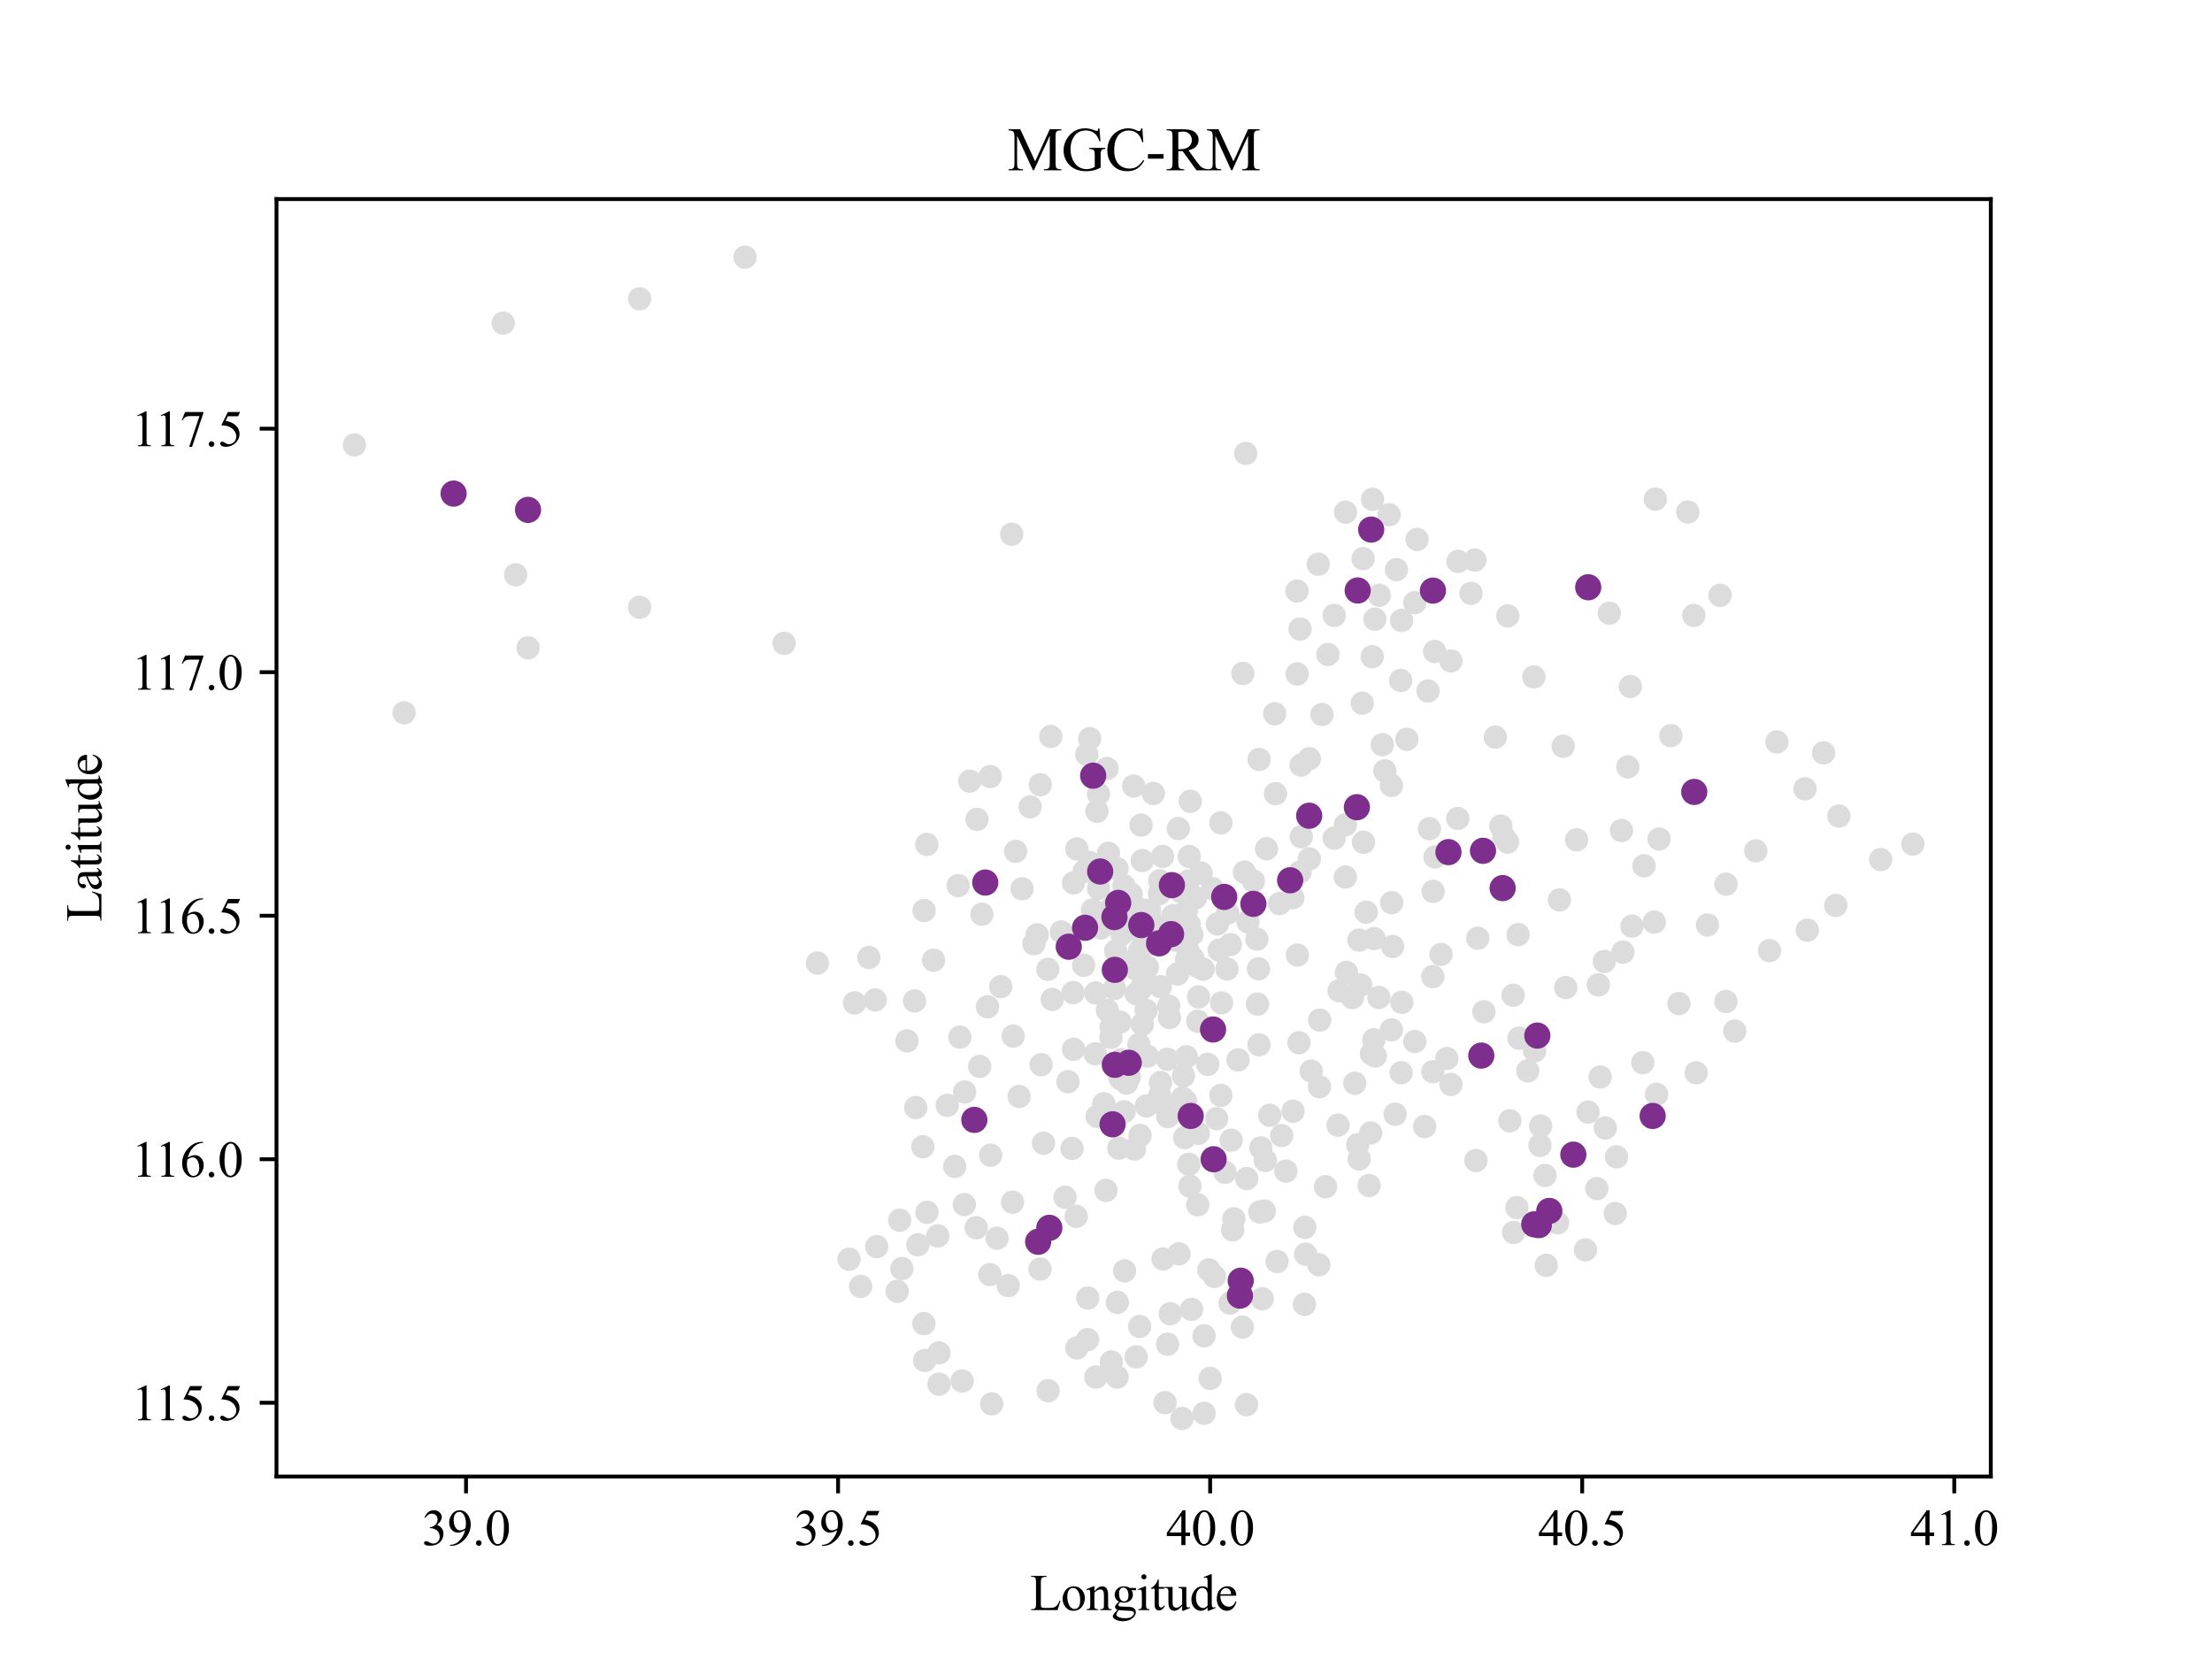 <?xml version="1.0" encoding="utf-8" standalone="no"?>
<!DOCTYPE svg PUBLIC "-//W3C//DTD SVG 1.1//EN"
  "http://www.w3.org/Graphics/SVG/1.1/DTD/svg11.dtd">
<svg xmlns:xlink="http://www.w3.org/1999/xlink" width="460.8pt" height="345.6pt" viewBox="0 0 460.8 345.6" xmlns="http://www.w3.org/2000/svg" version="1.1">
 <defs>
  <style type="text/css">*{stroke-linejoin: round; stroke-linecap: butt}</style>
 </defs>
 <g id="figure_1">
  <g id="patch_1">
   <path d="M 0 345.6 
L 460.8 345.6 
L 460.8 0 
L 0 0 
z
" style="fill: #ffffff"/>
  </g>
  <g id="axes_1">
   <g id="patch_2">
    <path d="M 57.6 307.584 
L 414.72 307.584 
L 414.72 41.472 
L 57.6 41.472 
z
" style="fill: #ffffff"/>
   </g>
   <g id="PathCollection_1">
    <defs>
     <path id="m6a0ebd450d" d="M 0 1.936 
C 0.514 1.936 1.006 1.732 1.369 1.369 
C 1.732 1.006 1.936 0.514 1.936 0 
C 1.936 -0.514 1.732 -1.006 1.369 -1.369 
C 1.006 -1.732 0.514 -1.936 0 -1.936 
C -0.514 -1.936 -1.006 -1.732 -1.369 -1.369 
C -1.732 -1.006 -1.936 -0.514 -1.936 0 
C -1.936 0.514 -1.732 1.006 -1.369 1.369 
C -1.006 1.732 -0.514 1.936 0 1.936 
z
" style="stroke: #dcdcdc"/>
    </defs>
    <g clip-path="url(#pf7bb3140eb)">
     <use xlink:href="#m6a0ebd450d" x="272.758" y="178.921" style="fill: #dcdcdc; stroke: #dcdcdc"/>
     <use xlink:href="#m6a0ebd450d" x="249.506" y="212.748" style="fill: #dcdcdc; stroke: #dcdcdc"/>
     <use xlink:href="#m6a0ebd450d" x="321.85" y="244.87" style="fill: #dcdcdc; stroke: #dcdcdc"/>
     <use xlink:href="#m6a0ebd450d" x="345.102" y="227.967" style="fill: #dcdcdc; stroke: #dcdcdc"/>
     <use xlink:href="#m6a0ebd450d" x="365.764" y="177.237" style="fill: #dcdcdc; stroke: #dcdcdc"/>
     <use xlink:href="#m6a0ebd450d" x="311.511" y="153.556" style="fill: #dcdcdc; stroke: #dcdcdc"/>
     <use xlink:href="#m6a0ebd450d" x="308.938" y="177.237" style="fill: #dcdcdc; stroke: #dcdcdc"/>
     <use xlink:href="#m6a0ebd450d" x="352.852" y="128.191" style="fill: #dcdcdc; stroke: #dcdcdc"/>
     <use xlink:href="#m6a0ebd450d" x="277.935" y="128.191" style="fill: #dcdcdc; stroke: #dcdcdc"/>
     <use xlink:href="#m6a0ebd450d" x="259.505" y="94.456" style="fill: #dcdcdc; stroke: #dcdcdc"/>
     <use xlink:href="#m6a0ebd450d" x="228.843" y="165.397" style="fill: #dcdcdc; stroke: #dcdcdc"/>
     <use xlink:href="#m6a0ebd450d" x="244.345" y="190.762" style="fill: #dcdcdc; stroke: #dcdcdc"/>
     <use xlink:href="#m6a0ebd450d" x="285.686" y="219.505" style="fill: #dcdcdc; stroke: #dcdcdc"/>
     <use xlink:href="#m6a0ebd450d" x="248.22" y="272.771" style="fill: #dcdcdc; stroke: #dcdcdc"/>
     <use xlink:href="#m6a0ebd450d" x="234.703" y="225.623" style="fill: #dcdcdc; stroke: #dcdcdc"/>
     <use xlink:href="#m6a0ebd450d" x="221.093" y="194.14" style="fill: #dcdcdc; stroke: #dcdcdc"/>
     <use xlink:href="#m6a0ebd450d" x="243.182" y="220.662" style="fill: #dcdcdc; stroke: #dcdcdc"/>
     <use xlink:href="#m6a0ebd450d" x="231.432" y="216.126" style="fill: #dcdcdc; stroke: #dcdcdc"/>
     <use xlink:href="#m6a0ebd450d" x="107.424" y="119.74" style="fill: #dcdcdc; stroke: #dcdcdc"/>
     <use xlink:href="#m6a0ebd450d" x="163.351" y="134.025" style="fill: #dcdcdc; stroke: #dcdcdc"/>
     <use xlink:href="#m6a0ebd450d" x="210.754" y="111.288" style="fill: #dcdcdc; stroke: #dcdcdc"/>
     <use xlink:href="#m6a0ebd450d" x="109.997" y="106.215" style="fill: #dcdcdc; stroke: #dcdcdc"/>
     <use xlink:href="#m6a0ebd450d" x="109.997" y="134.959" style="fill: #dcdcdc; stroke: #dcdcdc"/>
     <use xlink:href="#m6a0ebd450d" x="133.248" y="126.507" style="fill: #dcdcdc; stroke: #dcdcdc"/>
     <use xlink:href="#m6a0ebd450d" x="155.213" y="53.568" style="fill: #dcdcdc; stroke: #dcdcdc"/>
     <use xlink:href="#m6a0ebd450d" x="133.248" y="62.243" style="fill: #dcdcdc; stroke: #dcdcdc"/>
     <use xlink:href="#m6a0ebd450d" x="208.475" y="205.534" style="fill: #dcdcdc; stroke: #dcdcdc"/>
     <use xlink:href="#m6a0ebd450d" x="216.877" y="221.788" style="fill: #dcdcdc; stroke: #dcdcdc"/>
     <use xlink:href="#m6a0ebd450d" x="210.025" y="267.81" style="fill: #dcdcdc; stroke: #dcdcdc"/>
     <use xlink:href="#m6a0ebd450d" x="84.172" y="148.483" style="fill: #dcdcdc; stroke: #dcdcdc"/>
     <use xlink:href="#m6a0ebd450d" x="94.496" y="102.827" style="fill: #dcdcdc; stroke: #dcdcdc"/>
     <use xlink:href="#m6a0ebd450d" x="104.835" y="67.316" style="fill: #dcdcdc; stroke: #dcdcdc"/>
     <use xlink:href="#m6a0ebd450d" x="73.833" y="92.681" style="fill: #dcdcdc; stroke: #dcdcdc"/>
     <use xlink:href="#m6a0ebd450d" x="206.584" y="292.444" style="fill: #dcdcdc; stroke: #dcdcdc"/>
     <use xlink:href="#m6a0ebd450d" x="206.196" y="265.507" style="fill: #dcdcdc; stroke: #dcdcdc"/>
     <use xlink:href="#m6a0ebd450d" x="216.66" y="264.381" style="fill: #dcdcdc; stroke: #dcdcdc"/>
     <use xlink:href="#m6a0ebd450d" x="195.609" y="288.355" style="fill: #dcdcdc; stroke: #dcdcdc"/>
     <use xlink:href="#m6a0ebd450d" x="200.43" y="287.686" style="fill: #dcdcdc; stroke: #dcdcdc"/>
     <use xlink:href="#m6a0ebd450d" x="192.633" y="283.404" style="fill: #dcdcdc; stroke: #dcdcdc"/>
     <use xlink:href="#m6a0ebd450d" x="192.462" y="275.734" style="fill: #dcdcdc; stroke: #dcdcdc"/>
     <use xlink:href="#m6a0ebd450d" x="179.287" y="267.982" style="fill: #dcdcdc; stroke: #dcdcdc"/>
     <use xlink:href="#m6a0ebd450d" x="176.868" y="262.321" style="fill: #dcdcdc; stroke: #dcdcdc"/>
     <use xlink:href="#m6a0ebd450d" x="223.635" y="218.582" style="fill: #dcdcdc; stroke: #dcdcdc"/>
     <use xlink:href="#m6a0ebd450d" x="252.824" y="241.491" style="fill: #dcdcdc; stroke: #dcdcdc"/>
     <use xlink:href="#m6a0ebd450d" x="246.794" y="236.986" style="fill: #dcdcdc; stroke: #dcdcdc"/>
     <use xlink:href="#m6a0ebd450d" x="243.275" y="232.614" style="fill: #dcdcdc; stroke: #dcdcdc"/>
     <use xlink:href="#m6a0ebd450d" x="255.195" y="244.2" style="fill: #dcdcdc; stroke: #dcdcdc"/>
     <use xlink:href="#m6a0ebd450d" x="234.176" y="231.599" style="fill: #dcdcdc; stroke: #dcdcdc"/>
     <use xlink:href="#m6a0ebd450d" x="256.792" y="256.203" style="fill: #dcdcdc; stroke: #dcdcdc"/>
     <use xlink:href="#m6a0ebd450d" x="242.965" y="230.95" style="fill: #dcdcdc; stroke: #dcdcdc"/>
     <use xlink:href="#m6a0ebd450d" x="319.618" y="255.046" style="fill: #dcdcdc; stroke: #dcdcdc"/>
     <use xlink:href="#m6a0ebd450d" x="236.594" y="201.861" style="fill: #dcdcdc; stroke: #dcdcdc"/>
     <use xlink:href="#m6a0ebd450d" x="241.461" y="196.514" style="fill: #dcdcdc; stroke: #dcdcdc"/>
     <use xlink:href="#m6a0ebd450d" x="241.725" y="205.534" style="fill: #dcdcdc; stroke: #dcdcdc"/>
     <use xlink:href="#m6a0ebd450d" x="249.289" y="201.242" style="fill: #dcdcdc; stroke: #dcdcdc"/>
     <use xlink:href="#m6a0ebd450d" x="248.313" y="194.678" style="fill: #dcdcdc; stroke: #dcdcdc"/>
     <use xlink:href="#m6a0ebd450d" x="229.324" y="193.298" style="fill: #dcdcdc; stroke: #dcdcdc"/>
     <use xlink:href="#m6a0ebd450d" x="230.688" y="210.465" style="fill: #dcdcdc; stroke: #dcdcdc"/>
     <use xlink:href="#m6a0ebd450d" x="243.477" y="209.592" style="fill: #dcdcdc; stroke: #dcdcdc"/>
     <use xlink:href="#m6a0ebd450d" x="237.416" y="198.036" style="fill: #dcdcdc; stroke: #dcdcdc"/>
     <use xlink:href="#m6a0ebd450d" x="232.161" y="205.92" style="fill: #dcdcdc; stroke: #dcdcdc"/>
     <use xlink:href="#m6a0ebd450d" x="234.176" y="200.431" style="fill: #dcdcdc; stroke: #dcdcdc"/>
     <use xlink:href="#m6a0ebd450d" x="255.583" y="201.861" style="fill: #dcdcdc; stroke: #dcdcdc"/>
     <use xlink:href="#m6a0ebd450d" x="243.477" y="192.598" style="fill: #dcdcdc; stroke: #dcdcdc"/>
     <use xlink:href="#m6a0ebd450d" x="239.012" y="220.012" style="fill: #dcdcdc; stroke: #dcdcdc"/>
     <use xlink:href="#m6a0ebd450d" x="232.238" y="202.034" style="fill: #dcdcdc; stroke: #dcdcdc"/>
     <use xlink:href="#m6a0ebd450d" x="233.323" y="212.941" style="fill: #dcdcdc; stroke: #dcdcdc"/>
     <use xlink:href="#m6a0ebd450d" x="233.323" y="224.639" style="fill: #dcdcdc; stroke: #dcdcdc"/>
     <use xlink:href="#m6a0ebd450d" x="225.743" y="201.08" style="fill: #dcdcdc; stroke: #dcdcdc"/>
     <use xlink:href="#m6a0ebd450d" x="243.616" y="211.956" style="fill: #dcdcdc; stroke: #dcdcdc"/>
     <use xlink:href="#m6a0ebd450d" x="238.749" y="210.465" style="fill: #dcdcdc; stroke: #dcdcdc"/>
     <use xlink:href="#m6a0ebd450d" x="232.424" y="198.087" style="fill: #dcdcdc; stroke: #dcdcdc"/>
     <use xlink:href="#m6a0ebd450d" x="246.546" y="224.101" style="fill: #dcdcdc; stroke: #dcdcdc"/>
     <use xlink:href="#m6a0ebd450d" x="251.584" y="221.707" style="fill: #dcdcdc; stroke: #dcdcdc"/>
     <use xlink:href="#m6a0ebd450d" x="273.146" y="223.117" style="fill: #dcdcdc; stroke: #dcdcdc"/>
     <use xlink:href="#m6a0ebd450d" x="254.467" y="208.913" style="fill: #dcdcdc; stroke: #dcdcdc"/>
     <use xlink:href="#m6a0ebd450d" x="223.542" y="206.772" style="fill: #dcdcdc; stroke: #dcdcdc"/>
     <use xlink:href="#m6a0ebd450d" x="241.756" y="225.511" style="fill: #dcdcdc; stroke: #dcdcdc"/>
     <use xlink:href="#m6a0ebd450d" x="222.473" y="225.339" style="fill: #dcdcdc; stroke: #dcdcdc"/>
     <use xlink:href="#m6a0ebd450d" x="237.757" y="192.71" style="fill: #dcdcdc; stroke: #dcdcdc"/>
     <use xlink:href="#m6a0ebd450d" x="247.739" y="178.414" style="fill: #dcdcdc; stroke: #dcdcdc"/>
     <use xlink:href="#m6a0ebd450d" x="256.311" y="196.768" style="fill: #dcdcdc; stroke: #dcdcdc"/>
     <use xlink:href="#m6a0ebd450d" x="225.836" y="181.519" style="fill: #dcdcdc; stroke: #dcdcdc"/>
     <use xlink:href="#m6a0ebd450d" x="247.181" y="199.954" style="fill: #dcdcdc; stroke: #dcdcdc"/>
     <use xlink:href="#m6a0ebd450d" x="237.245" y="217.587" style="fill: #dcdcdc; stroke: #dcdcdc"/>
     <use xlink:href="#m6a0ebd450d" x="252.7" y="214.462" style="fill: #dcdcdc; stroke: #dcdcdc"/>
     <use xlink:href="#m6a0ebd450d" x="228.239" y="206.853" style="fill: #dcdcdc; stroke: #dcdcdc"/>
     <use xlink:href="#m6a0ebd450d" x="229.836" y="191.634" style="fill: #dcdcdc; stroke: #dcdcdc"/>
     <use xlink:href="#m6a0ebd450d" x="240.562" y="192.73" style="fill: #dcdcdc; stroke: #dcdcdc"/>
     <use xlink:href="#m6a0ebd450d" x="237.633" y="206.062" style="fill: #dcdcdc; stroke: #dcdcdc"/>
     <use xlink:href="#m6a0ebd450d" x="264.496" y="232.329" style="fill: #dcdcdc; stroke: #dcdcdc"/>
     <use xlink:href="#m6a0ebd450d" x="269.363" y="231.487" style="fill: #dcdcdc; stroke: #dcdcdc"/>
     <use xlink:href="#m6a0ebd450d" x="245.895" y="185.689" style="fill: #dcdcdc; stroke: #dcdcdc"/>
     <use xlink:href="#m6a0ebd450d" x="231.463" y="213.904" style="fill: #dcdcdc; stroke: #dcdcdc"/>
     <use xlink:href="#m6a0ebd450d" x="262.264" y="217.648" style="fill: #dcdcdc; stroke: #dcdcdc"/>
     <use xlink:href="#m6a0ebd450d" x="237.633" y="202.511" style="fill: #dcdcdc; stroke: #dcdcdc"/>
     <use xlink:href="#m6a0ebd450d" x="249.677" y="207.675" style="fill: #dcdcdc; stroke: #dcdcdc"/>
     <use xlink:href="#m6a0ebd450d" x="237.974" y="213.397" style="fill: #dcdcdc; stroke: #dcdcdc"/>
     <use xlink:href="#m6a0ebd450d" x="229.96" y="229.935" style="fill: #dcdcdc; stroke: #dcdcdc"/>
     <use xlink:href="#m6a0ebd450d" x="231.773" y="234.217" style="fill: #dcdcdc; stroke: #dcdcdc"/>
     <use xlink:href="#m6a0ebd450d" x="247.15" y="220.154" style="fill: #dcdcdc; stroke: #dcdcdc"/>
     <use xlink:href="#m6a0ebd450d" x="257.908" y="220.804" style="fill: #dcdcdc; stroke: #dcdcdc"/>
     <use xlink:href="#m6a0ebd450d" x="228.161" y="219.535" style="fill: #dcdcdc; stroke: #dcdcdc"/>
     <use xlink:href="#m6a0ebd450d" x="232.936" y="188.083" style="fill: #dcdcdc; stroke: #dcdcdc"/>
     <use xlink:href="#m6a0ebd450d" x="252.607" y="185.12" style="fill: #dcdcdc; stroke: #dcdcdc"/>
     <use xlink:href="#m6a0ebd450d" x="239.012" y="201.476" style="fill: #dcdcdc; stroke: #dcdcdc"/>
     <use xlink:href="#m6a0ebd450d" x="232.238" y="221.818" style="fill: #dcdcdc; stroke: #dcdcdc"/>
     <use xlink:href="#m6a0ebd450d" x="233.54" y="220.773" style="fill: #dcdcdc; stroke: #dcdcdc"/>
     <use xlink:href="#m6a0ebd450d" x="241.585" y="228.241" style="fill: #dcdcdc; stroke: #dcdcdc"/>
     <use xlink:href="#m6a0ebd450d" x="246.964" y="229.316" style="fill: #dcdcdc; stroke: #dcdcdc"/>
     <use xlink:href="#m6a0ebd450d" x="261.101" y="188.286" style="fill: #dcdcdc; stroke: #dcdcdc"/>
     <use xlink:href="#m6a0ebd450d" x="255.753" y="190.193" style="fill: #dcdcdc; stroke: #dcdcdc"/>
     <use xlink:href="#m6a0ebd450d" x="247.15" y="189.747" style="fill: #dcdcdc; stroke: #dcdcdc"/>
     <use xlink:href="#m6a0ebd450d" x="226.038" y="193.268" style="fill: #dcdcdc; stroke: #dcdcdc"/>
     <use xlink:href="#m6a0ebd450d" x="232.161" y="191.046" style="fill: #dcdcdc; stroke: #dcdcdc"/>
     <use xlink:href="#m6a0ebd450d" x="241.539" y="186.165" style="fill: #dcdcdc; stroke: #dcdcdc"/>
     <use xlink:href="#m6a0ebd450d" x="234.145" y="184.532" style="fill: #dcdcdc; stroke: #dcdcdc"/>
     <use xlink:href="#m6a0ebd450d" x="237.974" y="179.266" style="fill: #dcdcdc; stroke: #dcdcdc"/>
     <use xlink:href="#m6a0ebd450d" x="242.19" y="178.414" style="fill: #dcdcdc; stroke: #dcdcdc"/>
     <use xlink:href="#m6a0ebd450d" x="244.128" y="184.39" style="fill: #dcdcdc; stroke: #dcdcdc"/>
     <use xlink:href="#m6a0ebd450d" x="218.287" y="201.922" style="fill: #dcdcdc; stroke: #dcdcdc"/>
     <use xlink:href="#m6a0ebd450d" x="238.485" y="204.651" style="fill: #dcdcdc; stroke: #dcdcdc"/>
     <use xlink:href="#m6a0ebd450d" x="250.638" y="201.892" style="fill: #dcdcdc; stroke: #dcdcdc"/>
     <use xlink:href="#m6a0ebd450d" x="236.718" y="207.025" style="fill: #dcdcdc; stroke: #dcdcdc"/>
     <use xlink:href="#m6a0ebd450d" x="245.29" y="202.906" style="fill: #dcdcdc; stroke: #dcdcdc"/>
     <use xlink:href="#m6a0ebd450d" x="235.137" y="221.392" style="fill: #dcdcdc; stroke: #dcdcdc"/>
     <use xlink:href="#m6a0ebd450d" x="235.261" y="224.304" style="fill: #dcdcdc; stroke: #dcdcdc"/>
     <use xlink:href="#m6a0ebd450d" x="230.394" y="247.975" style="fill: #dcdcdc; stroke: #dcdcdc"/>
     <use xlink:href="#m6a0ebd450d" x="246.329" y="228.748" style="fill: #dcdcdc; stroke: #dcdcdc"/>
     <use xlink:href="#m6a0ebd450d" x="249.041" y="187.038" style="fill: #dcdcdc; stroke: #dcdcdc"/>
     <use xlink:href="#m6a0ebd450d" x="242.112" y="184.644" style="fill: #dcdcdc; stroke: #dcdcdc"/>
     <use xlink:href="#m6a0ebd450d" x="259.241" y="181.691" style="fill: #dcdcdc; stroke: #dcdcdc"/>
     <use xlink:href="#m6a0ebd450d" x="253.986" y="197.925" style="fill: #dcdcdc; stroke: #dcdcdc"/>
     <use xlink:href="#m6a0ebd450d" x="255.025" y="186.845" style="fill: #dcdcdc; stroke: #dcdcdc"/>
     <use xlink:href="#m6a0ebd450d" x="247.15" y="196.656" style="fill: #dcdcdc; stroke: #dcdcdc"/>
     <use xlink:href="#m6a0ebd450d" x="247.569" y="183.517" style="fill: #dcdcdc; stroke: #dcdcdc"/>
     <use xlink:href="#m6a0ebd450d" x="250.204" y="181.884" style="fill: #dcdcdc; stroke: #dcdcdc"/>
     <use xlink:href="#m6a0ebd450d" x="261.83" y="195.642" style="fill: #dcdcdc; stroke: #dcdcdc"/>
     <use xlink:href="#m6a0ebd450d" x="259.97" y="192.03" style="fill: #dcdcdc; stroke: #dcdcdc"/>
     <use xlink:href="#m6a0ebd450d" x="238.268" y="196.119" style="fill: #dcdcdc; stroke: #dcdcdc"/>
     <use xlink:href="#m6a0ebd450d" x="239.57" y="196.677" style="fill: #dcdcdc; stroke: #dcdcdc"/>
     <use xlink:href="#m6a0ebd450d" x="229.185" y="181.549" style="fill: #dcdcdc; stroke: #dcdcdc"/>
     <use xlink:href="#m6a0ebd450d" x="241.461" y="194.373" style="fill: #dcdcdc; stroke: #dcdcdc"/>
     <use xlink:href="#m6a0ebd450d" x="232.719" y="180.981" style="fill: #dcdcdc; stroke: #dcdcdc"/>
     <use xlink:href="#m6a0ebd450d" x="233.711" y="194.597" style="fill: #dcdcdc; stroke: #dcdcdc"/>
     <use xlink:href="#m6a0ebd450d" x="243.957" y="194.597" style="fill: #dcdcdc; stroke: #dcdcdc"/>
     <use xlink:href="#m6a0ebd450d" x="237.54" y="189.463" style="fill: #dcdcdc; stroke: #dcdcdc"/>
     <use xlink:href="#m6a0ebd450d" x="227.588" y="189.554" style="fill: #dcdcdc; stroke: #dcdcdc"/>
     <use xlink:href="#m6a0ebd450d" x="253.599" y="192.476" style="fill: #dcdcdc; stroke: #dcdcdc"/>
     <use xlink:href="#m6a0ebd450d" x="235.602" y="191.857" style="fill: #dcdcdc; stroke: #dcdcdc"/>
     <use xlink:href="#m6a0ebd450d" x="248.483" y="199.67" style="fill: #dcdcdc; stroke: #dcdcdc"/>
     <use xlink:href="#m6a0ebd450d" x="241.585" y="183.487" style="fill: #dcdcdc; stroke: #dcdcdc"/>
     <use xlink:href="#m6a0ebd450d" x="231.262" y="189.382" style="fill: #dcdcdc; stroke: #dcdcdc"/>
     <use xlink:href="#m6a0ebd450d" x="228.843" y="185.039" style="fill: #dcdcdc; stroke: #dcdcdc"/>
     <use xlink:href="#m6a0ebd450d" x="247.491" y="198.229" style="fill: #dcdcdc; stroke: #dcdcdc"/>
     <use xlink:href="#m6a0ebd450d" x="248.437" y="199.558" style="fill: #dcdcdc; stroke: #dcdcdc"/>
     <use xlink:href="#m6a0ebd450d" x="233.54" y="193.126" style="fill: #dcdcdc; stroke: #dcdcdc"/>
     <use xlink:href="#m6a0ebd450d" x="245.073" y="195.865" style="fill: #dcdcdc; stroke: #dcdcdc"/>
     <use xlink:href="#m6a0ebd450d" x="238.966" y="196.027" style="fill: #dcdcdc; stroke: #dcdcdc"/>
     <use xlink:href="#m6a0ebd450d" x="247.739" y="192.567" style="fill: #dcdcdc; stroke: #dcdcdc"/>
     <use xlink:href="#m6a0ebd450d" x="239.477" y="189.635" style="fill: #dcdcdc; stroke: #dcdcdc"/>
     <use xlink:href="#m6a0ebd450d" x="235.648" y="186.277" style="fill: #dcdcdc; stroke: #dcdcdc"/>
     <use xlink:href="#m6a0ebd450d" x="228.549" y="232.553" style="fill: #dcdcdc; stroke: #dcdcdc"/>
     <use xlink:href="#m6a0ebd450d" x="202.011" y="162.718" style="fill: #dcdcdc; stroke: #dcdcdc"/>
     <use xlink:href="#m6a0ebd450d" x="228.502" y="169.009" style="fill: #dcdcdc; stroke: #dcdcdc"/>
     <use xlink:href="#m6a0ebd450d" x="212.908" y="185.151" style="fill: #dcdcdc; stroke: #dcdcdc"/>
     <use xlink:href="#m6a0ebd450d" x="226.999" y="153.871" style="fill: #dcdcdc; stroke: #dcdcdc"/>
     <use xlink:href="#m6a0ebd450d" x="240.252" y="165.285" style="fill: #dcdcdc; stroke: #dcdcdc"/>
     <use xlink:href="#m6a0ebd450d" x="203.53" y="170.693" style="fill: #dcdcdc; stroke: #dcdcdc"/>
     <use xlink:href="#m6a0ebd450d" x="216.706" y="163.479" style="fill: #dcdcdc; stroke: #dcdcdc"/>
     <use xlink:href="#m6a0ebd450d" x="226.906" y="179.662" style="fill: #dcdcdc; stroke: #dcdcdc"/>
     <use xlink:href="#m6a0ebd450d" x="237.71" y="171.88" style="fill: #dcdcdc; stroke: #dcdcdc"/>
     <use xlink:href="#m6a0ebd450d" x="245.461" y="172.61" style="fill: #dcdcdc; stroke: #dcdcdc"/>
     <use xlink:href="#m6a0ebd450d" x="214.598" y="168.075" style="fill: #dcdcdc; stroke: #dcdcdc"/>
     <use xlink:href="#m6a0ebd450d" x="227.727" y="161.592" style="fill: #dcdcdc; stroke: #dcdcdc"/>
     <use xlink:href="#m6a0ebd450d" x="230.905" y="177.765" style="fill: #dcdcdc; stroke: #dcdcdc"/>
     <use xlink:href="#m6a0ebd450d" x="230.611" y="160.1" style="fill: #dcdcdc; stroke: #dcdcdc"/>
     <use xlink:href="#m6a0ebd450d" x="223.635" y="183.913" style="fill: #dcdcdc; stroke: #dcdcdc"/>
     <use xlink:href="#m6a0ebd450d" x="224.317" y="176.841" style="fill: #dcdcdc; stroke: #dcdcdc"/>
     <use xlink:href="#m6a0ebd450d" x="218.892" y="153.414" style="fill: #dcdcdc; stroke: #dcdcdc"/>
     <use xlink:href="#m6a0ebd450d" x="211.575" y="177.349" style="fill: #dcdcdc; stroke: #dcdcdc"/>
     <use xlink:href="#m6a0ebd450d" x="206.274" y="161.764" style="fill: #dcdcdc; stroke: #dcdcdc"/>
     <use xlink:href="#m6a0ebd450d" x="236.16" y="163.733" style="fill: #dcdcdc; stroke: #dcdcdc"/>
     <use xlink:href="#m6a0ebd450d" x="226.394" y="157.168" style="fill: #dcdcdc; stroke: #dcdcdc"/>
     <use xlink:href="#m6a0ebd450d" x="254.327" y="171.423" style="fill: #dcdcdc; stroke: #dcdcdc"/>
     <use xlink:href="#m6a0ebd450d" x="247.956" y="166.919" style="fill: #dcdcdc; stroke: #dcdcdc"/>
     <use xlink:href="#m6a0ebd450d" x="193.067" y="175.908" style="fill: #dcdcdc; stroke: #dcdcdc"/>
     <use xlink:href="#m6a0ebd450d" x="178.031" y="208.913" style="fill: #dcdcdc; stroke: #dcdcdc"/>
     <use xlink:href="#m6a0ebd450d" x="204.553" y="190.447" style="fill: #dcdcdc; stroke: #dcdcdc"/>
     <use xlink:href="#m6a0ebd450d" x="190.525" y="208.517" style="fill: #dcdcdc; stroke: #dcdcdc"/>
     <use xlink:href="#m6a0ebd450d" x="192.509" y="189.686" style="fill: #dcdcdc; stroke: #dcdcdc"/>
     <use xlink:href="#m6a0ebd450d" x="205.251" y="183.852" style="fill: #dcdcdc; stroke: #dcdcdc"/>
     <use xlink:href="#m6a0ebd450d" x="215.373" y="196.595" style="fill: #dcdcdc; stroke: #dcdcdc"/>
     <use xlink:href="#m6a0ebd450d" x="194.478" y="200.035" style="fill: #dcdcdc; stroke: #dcdcdc"/>
     <use xlink:href="#m6a0ebd450d" x="181.007" y="199.446" style="fill: #dcdcdc; stroke: #dcdcdc"/>
     <use xlink:href="#m6a0ebd450d" x="219.202" y="208.202" style="fill: #dcdcdc; stroke: #dcdcdc"/>
     <use xlink:href="#m6a0ebd450d" x="199.949" y="216.045" style="fill: #dcdcdc; stroke: #dcdcdc"/>
     <use xlink:href="#m6a0ebd450d" x="170.28" y="200.623" style="fill: #dcdcdc; stroke: #dcdcdc"/>
     <use xlink:href="#m6a0ebd450d" x="182.34" y="208.294" style="fill: #dcdcdc; stroke: #dcdcdc"/>
     <use xlink:href="#m6a0ebd450d" x="188.928" y="216.826" style="fill: #dcdcdc; stroke: #dcdcdc"/>
     <use xlink:href="#m6a0ebd450d" x="222.643" y="197.214" style="fill: #dcdcdc; stroke: #dcdcdc"/>
     <use xlink:href="#m6a0ebd450d" x="211.064" y="215.842" style="fill: #dcdcdc; stroke: #dcdcdc"/>
     <use xlink:href="#m6a0ebd450d" x="199.608" y="184.481" style="fill: #dcdcdc; stroke: #dcdcdc"/>
     <use xlink:href="#m6a0ebd450d" x="205.716" y="209.724" style="fill: #dcdcdc; stroke: #dcdcdc"/>
     <use xlink:href="#m6a0ebd450d" x="216.055" y="194.739" style="fill: #dcdcdc; stroke: #dcdcdc"/>
     <use xlink:href="#m6a0ebd450d" x="186.898" y="268.997" style="fill: #dcdcdc; stroke: #dcdcdc"/>
     <use xlink:href="#m6a0ebd450d" x="224.193" y="253.382" style="fill: #dcdcdc; stroke: #dcdcdc"/>
     <use xlink:href="#m6a0ebd450d" x="193.098" y="252.54" style="fill: #dcdcdc; stroke: #dcdcdc"/>
     <use xlink:href="#m6a0ebd450d" x="218.334" y="289.715" style="fill: #dcdcdc; stroke: #dcdcdc"/>
     <use xlink:href="#m6a0ebd450d" x="200.895" y="250.937" style="fill: #dcdcdc; stroke: #dcdcdc"/>
     <use xlink:href="#m6a0ebd450d" x="212.304" y="228.413" style="fill: #dcdcdc; stroke: #dcdcdc"/>
     <use xlink:href="#m6a0ebd450d" x="216.272" y="258.678" style="fill: #dcdcdc; stroke: #dcdcdc"/>
     <use xlink:href="#m6a0ebd450d" x="190.773" y="230.726" style="fill: #dcdcdc; stroke: #dcdcdc"/>
     <use xlink:href="#m6a0ebd450d" x="226.565" y="279.062" style="fill: #dcdcdc; stroke: #dcdcdc"/>
     <use xlink:href="#m6a0ebd450d" x="195.609" y="281.821" style="fill: #dcdcdc; stroke: #dcdcdc"/>
     <use xlink:href="#m6a0ebd450d" x="217.388" y="238.163" style="fill: #dcdcdc; stroke: #dcdcdc"/>
     <use xlink:href="#m6a0ebd450d" x="234.269" y="264.746" style="fill: #dcdcdc; stroke: #dcdcdc"/>
     <use xlink:href="#m6a0ebd450d" x="206.367" y="240.649" style="fill: #dcdcdc; stroke: #dcdcdc"/>
     <use xlink:href="#m6a0ebd450d" x="182.635" y="259.693" style="fill: #dcdcdc; stroke: #dcdcdc"/>
     <use xlink:href="#m6a0ebd450d" x="197.33" y="230.27" style="fill: #dcdcdc; stroke: #dcdcdc"/>
     <use xlink:href="#m6a0ebd450d" x="204.088" y="222.153" style="fill: #dcdcdc; stroke: #dcdcdc"/>
     <use xlink:href="#m6a0ebd450d" x="187.425" y="254.204" style="fill: #dcdcdc; stroke: #dcdcdc"/>
     <use xlink:href="#m6a0ebd450d" x="226.611" y="270.407" style="fill: #dcdcdc; stroke: #dcdcdc"/>
     <use xlink:href="#m6a0ebd450d" x="224.317" y="280.807" style="fill: #dcdcdc; stroke: #dcdcdc"/>
     <use xlink:href="#m6a0ebd450d" x="195.346" y="257.471" style="fill: #dcdcdc; stroke: #dcdcdc"/>
     <use xlink:href="#m6a0ebd450d" x="192.245" y="238.894" style="fill: #dcdcdc; stroke: #dcdcdc"/>
     <use xlink:href="#m6a0ebd450d" x="218.597" y="255.777" style="fill: #dcdcdc; stroke: #dcdcdc"/>
     <use xlink:href="#m6a0ebd450d" x="203.36" y="255.756" style="fill: #dcdcdc; stroke: #dcdcdc"/>
     <use xlink:href="#m6a0ebd450d" x="223.325" y="239.239" style="fill: #dcdcdc; stroke: #dcdcdc"/>
     <use xlink:href="#m6a0ebd450d" x="210.924" y="250.43" style="fill: #dcdcdc; stroke: #dcdcdc"/>
     <use xlink:href="#m6a0ebd450d" x="207.7" y="257.948" style="fill: #dcdcdc; stroke: #dcdcdc"/>
     <use xlink:href="#m6a0ebd450d" x="191.207" y="259.308" style="fill: #dcdcdc; stroke: #dcdcdc"/>
     <use xlink:href="#m6a0ebd450d" x="232.765" y="271.31" style="fill: #dcdcdc; stroke: #dcdcdc"/>
     <use xlink:href="#m6a0ebd450d" x="200.942" y="227.48" style="fill: #dcdcdc; stroke: #dcdcdc"/>
     <use xlink:href="#m6a0ebd450d" x="198.88" y="242.983" style="fill: #dcdcdc; stroke: #dcdcdc"/>
     <use xlink:href="#m6a0ebd450d" x="202.972" y="233.293" style="fill: #dcdcdc; stroke: #dcdcdc"/>
     <use xlink:href="#m6a0ebd450d" x="221.868" y="249.415" style="fill: #dcdcdc; stroke: #dcdcdc"/>
     <use xlink:href="#m6a0ebd450d" x="187.89" y="264.259" style="fill: #dcdcdc; stroke: #dcdcdc"/>
     <use xlink:href="#m6a0ebd450d" x="259.675" y="292.617" style="fill: #dcdcdc; stroke: #dcdcdc"/>
     <use xlink:href="#m6a0ebd450d" x="262.651" y="239.127" style="fill: #dcdcdc; stroke: #dcdcdc"/>
     <use xlink:href="#m6a0ebd450d" x="243.228" y="280.015" style="fill: #dcdcdc; stroke: #dcdcdc"/>
     <use xlink:href="#m6a0ebd450d" x="242.748" y="230.412" style="fill: #dcdcdc; stroke: #dcdcdc"/>
     <use xlink:href="#m6a0ebd450d" x="251.832" y="264.543" style="fill: #dcdcdc; stroke: #dcdcdc"/>
     <use xlink:href="#m6a0ebd450d" x="233.06" y="239.178" style="fill: #dcdcdc; stroke: #dcdcdc"/>
     <use xlink:href="#m6a0ebd450d" x="247.879" y="247.072" style="fill: #dcdcdc; stroke: #dcdcdc"/>
     <use xlink:href="#m6a0ebd450d" x="257.04" y="253.89" style="fill: #dcdcdc; stroke: #dcdcdc"/>
     <use xlink:href="#m6a0ebd450d" x="242.701" y="292.191" style="fill: #dcdcdc; stroke: #dcdcdc"/>
     <use xlink:href="#m6a0ebd450d" x="231.51" y="283.709" style="fill: #dcdcdc; stroke: #dcdcdc"/>
     <use xlink:href="#m6a0ebd450d" x="249.646" y="236.104" style="fill: #dcdcdc; stroke: #dcdcdc"/>
     <use xlink:href="#m6a0ebd450d" x="262.946" y="270.549" style="fill: #dcdcdc; stroke: #dcdcdc"/>
     <use xlink:href="#m6a0ebd450d" x="254.327" y="228.19" style="fill: #dcdcdc; stroke: #dcdcdc"/>
     <use xlink:href="#m6a0ebd450d" x="271.812" y="255.665" style="fill: #dcdcdc; stroke: #dcdcdc"/>
     <use xlink:href="#m6a0ebd450d" x="263.38" y="252.287" style="fill: #dcdcdc; stroke: #dcdcdc"/>
     <use xlink:href="#m6a0ebd450d" x="250.84" y="278.27" style="fill: #dcdcdc; stroke: #dcdcdc"/>
     <use xlink:href="#m6a0ebd450d" x="242.283" y="262.26" style="fill: #dcdcdc; stroke: #dcdcdc"/>
     <use xlink:href="#m6a0ebd450d" x="232.719" y="286.864" style="fill: #dcdcdc; stroke: #dcdcdc"/>
     <use xlink:href="#m6a0ebd450d" x="247.662" y="242.536" style="fill: #dcdcdc; stroke: #dcdcdc"/>
     <use xlink:href="#m6a0ebd450d" x="271.983" y="261.276" style="fill: #dcdcdc; stroke: #dcdcdc"/>
     <use xlink:href="#m6a0ebd450d" x="253.428" y="233.04" style="fill: #dcdcdc; stroke: #dcdcdc"/>
     <use xlink:href="#m6a0ebd450d" x="236.687" y="282.664" style="fill: #dcdcdc; stroke: #dcdcdc"/>
     <use xlink:href="#m6a0ebd450d" x="258.466" y="266.795" style="fill: #dcdcdc; stroke: #dcdcdc"/>
     <use xlink:href="#m6a0ebd450d" x="258.296" y="269.9" style="fill: #dcdcdc; stroke: #dcdcdc"/>
     <use xlink:href="#m6a0ebd450d" x="252.095" y="287.148" style="fill: #dcdcdc; stroke: #dcdcdc"/>
     <use xlink:href="#m6a0ebd450d" x="266.046" y="262.798" style="fill: #dcdcdc; stroke: #dcdcdc"/>
     <use xlink:href="#m6a0ebd450d" x="243.787" y="273.674" style="fill: #dcdcdc; stroke: #dcdcdc"/>
     <use xlink:href="#m6a0ebd450d" x="237.493" y="236.53" style="fill: #dcdcdc; stroke: #dcdcdc"/>
     <use xlink:href="#m6a0ebd450d" x="249.506" y="250.988" style="fill: #dcdcdc; stroke: #dcdcdc"/>
     <use xlink:href="#m6a0ebd450d" x="248.049" y="232.472" style="fill: #dcdcdc; stroke: #dcdcdc"/>
     <use xlink:href="#m6a0ebd450d" x="238.795" y="230.392" style="fill: #dcdcdc; stroke: #dcdcdc"/>
     <use xlink:href="#m6a0ebd450d" x="262.434" y="252.479" style="fill: #dcdcdc; stroke: #dcdcdc"/>
     <use xlink:href="#m6a0ebd450d" x="258.807" y="276.464" style="fill: #dcdcdc; stroke: #dcdcdc"/>
     <use xlink:href="#m6a0ebd450d" x="271.735" y="271.706" style="fill: #dcdcdc; stroke: #dcdcdc"/>
     <use xlink:href="#m6a0ebd450d" x="245.6" y="261.195" style="fill: #dcdcdc; stroke: #dcdcdc"/>
     <use xlink:href="#m6a0ebd450d" x="252.994" y="265.902" style="fill: #dcdcdc; stroke: #dcdcdc"/>
     <use xlink:href="#m6a0ebd450d" x="274.742" y="263.478" style="fill: #dcdcdc; stroke: #dcdcdc"/>
     <use xlink:href="#m6a0ebd450d" x="236.331" y="239.35" style="fill: #dcdcdc; stroke: #dcdcdc"/>
     <use xlink:href="#m6a0ebd450d" x="256.234" y="271.452" style="fill: #dcdcdc; stroke: #dcdcdc"/>
     <use xlink:href="#m6a0ebd450d" x="237.416" y="276.322" style="fill: #dcdcdc; stroke: #dcdcdc"/>
     <use xlink:href="#m6a0ebd450d" x="246.236" y="295.488" style="fill: #dcdcdc; stroke: #dcdcdc"/>
     <use xlink:href="#m6a0ebd450d" x="250.84" y="294.423" style="fill: #dcdcdc; stroke: #dcdcdc"/>
     <use xlink:href="#m6a0ebd450d" x="228.285" y="286.864" style="fill: #dcdcdc; stroke: #dcdcdc"/>
     <use xlink:href="#m6a0ebd450d" x="263.597" y="241.745" style="fill: #dcdcdc; stroke: #dcdcdc"/>
     <use xlink:href="#m6a0ebd450d" x="259.722" y="245.519" style="fill: #dcdcdc; stroke: #dcdcdc"/>
     <use xlink:href="#m6a0ebd450d" x="256.482" y="237.514" style="fill: #dcdcdc; stroke: #dcdcdc"/>
     <use xlink:href="#m6a0ebd450d" x="280.478" y="202.571" style="fill: #dcdcdc; stroke: #dcdcdc"/>
     <use xlink:href="#m6a0ebd450d" x="309.108" y="210.769" style="fill: #dcdcdc; stroke: #dcdcdc"/>
     <use xlink:href="#m6a0ebd450d" x="296.785" y="234.673" style="fill: #dcdcdc; stroke: #dcdcdc"/>
     <use xlink:href="#m6a0ebd450d" x="282.834" y="238.447" style="fill: #dcdcdc; stroke: #dcdcdc"/>
     <use xlink:href="#m6a0ebd450d" x="287.236" y="207.786" style="fill: #dcdcdc; stroke: #dcdcdc"/>
     <use xlink:href="#m6a0ebd450d" x="291.886" y="223.452" style="fill: #dcdcdc; stroke: #dcdcdc"/>
     <use xlink:href="#m6a0ebd450d" x="286.197" y="216.603" style="fill: #dcdcdc; stroke: #dcdcdc"/>
     <use xlink:href="#m6a0ebd450d" x="286.244" y="195.52" style="fill: #dcdcdc; stroke: #dcdcdc"/>
     <use xlink:href="#m6a0ebd450d" x="274.913" y="212.514" style="fill: #dcdcdc; stroke: #dcdcdc"/>
     <use xlink:href="#m6a0ebd450d" x="267.891" y="243.967" style="fill: #dcdcdc; stroke: #dcdcdc"/>
     <use xlink:href="#m6a0ebd450d" x="289.856" y="214.523" style="fill: #dcdcdc; stroke: #dcdcdc"/>
     <use xlink:href="#m6a0ebd450d" x="278.958" y="206.407" style="fill: #dcdcdc; stroke: #dcdcdc"/>
     <use xlink:href="#m6a0ebd450d" x="270.262" y="198.959" style="fill: #dcdcdc; stroke: #dcdcdc"/>
     <use xlink:href="#m6a0ebd450d" x="285.205" y="246.96" style="fill: #dcdcdc; stroke: #dcdcdc"/>
     <use xlink:href="#m6a0ebd450d" x="282.229" y="225.653" style="fill: #dcdcdc; stroke: #dcdcdc"/>
     <use xlink:href="#m6a0ebd450d" x="294.723" y="216.969" style="fill: #dcdcdc; stroke: #dcdcdc"/>
     <use xlink:href="#m6a0ebd450d" x="283.438" y="205.189" style="fill: #dcdcdc; stroke: #dcdcdc"/>
     <use xlink:href="#m6a0ebd450d" x="278.741" y="234.389" style="fill: #dcdcdc; stroke: #dcdcdc"/>
     <use xlink:href="#m6a0ebd450d" x="300.195" y="198.817" style="fill: #dcdcdc; stroke: #dcdcdc"/>
     <use xlink:href="#m6a0ebd450d" x="283.097" y="195.834" style="fill: #dcdcdc; stroke: #dcdcdc"/>
     <use xlink:href="#m6a0ebd450d" x="266.992" y="236.56" style="fill: #dcdcdc; stroke: #dcdcdc"/>
     <use xlink:href="#m6a0ebd450d" x="266.558" y="188.225" style="fill: #dcdcdc; stroke: #dcdcdc"/>
     <use xlink:href="#m6a0ebd450d" x="283.144" y="241.43" style="fill: #dcdcdc; stroke: #dcdcdc"/>
     <use xlink:href="#m6a0ebd450d" x="270.603" y="217.222" style="fill: #dcdcdc; stroke: #dcdcdc"/>
     <use xlink:href="#m6a0ebd450d" x="276.122" y="247.214" style="fill: #dcdcdc; stroke: #dcdcdc"/>
     <use xlink:href="#m6a0ebd450d" x="302.257" y="225.907" style="fill: #dcdcdc; stroke: #dcdcdc"/>
     <use xlink:href="#m6a0ebd450d" x="285.546" y="236.023" style="fill: #dcdcdc; stroke: #dcdcdc"/>
     <use xlink:href="#m6a0ebd450d" x="301.404" y="220.499" style="fill: #dcdcdc; stroke: #dcdcdc"/>
     <use xlink:href="#m6a0ebd450d" x="298.474" y="223.259" style="fill: #dcdcdc; stroke: #dcdcdc"/>
     <use xlink:href="#m6a0ebd450d" x="298.474" y="203.444" style="fill: #dcdcdc; stroke: #dcdcdc"/>
     <use xlink:href="#m6a0ebd450d" x="290.119" y="197.164" style="fill: #dcdcdc; stroke: #dcdcdc"/>
     <use xlink:href="#m6a0ebd450d" x="308.581" y="219.901" style="fill: #dcdcdc; stroke: #dcdcdc"/>
     <use xlink:href="#m6a0ebd450d" x="292.01" y="208.801" style="fill: #dcdcdc; stroke: #dcdcdc"/>
     <use xlink:href="#m6a0ebd450d" x="290.631" y="232.106" style="fill: #dcdcdc; stroke: #dcdcdc"/>
     <use xlink:href="#m6a0ebd450d" x="281.718" y="207.817" style="fill: #dcdcdc; stroke: #dcdcdc"/>
     <use xlink:href="#m6a0ebd450d" x="286.492" y="219.992" style="fill: #dcdcdc; stroke: #dcdcdc"/>
     <use xlink:href="#m6a0ebd450d" x="274.866" y="226.384" style="fill: #dcdcdc; stroke: #dcdcdc"/>
     <use xlink:href="#m6a0ebd450d" x="261.954" y="209.166" style="fill: #dcdcdc; stroke: #dcdcdc"/>
     <use xlink:href="#m6a0ebd450d" x="262.171" y="201.81" style="fill: #dcdcdc; stroke: #dcdcdc"/>
     <use xlink:href="#m6a0ebd450d" x="322.749" y="252.256" style="fill: #dcdcdc; stroke: #dcdcdc"/>
     <use xlink:href="#m6a0ebd450d" x="334.204" y="200.289" style="fill: #dcdcdc; stroke: #dcdcdc"/>
     <use xlink:href="#m6a0ebd450d" x="336.746" y="240.984" style="fill: #dcdcdc; stroke: #dcdcdc"/>
     <use xlink:href="#m6a0ebd450d" x="319.695" y="218.917" style="fill: #dcdcdc; stroke: #dcdcdc"/>
     <use xlink:href="#m6a0ebd450d" x="344.621" y="192.091" style="fill: #dcdcdc; stroke: #dcdcdc"/>
     <use xlink:href="#m6a0ebd450d" x="353.333" y="223.482" style="fill: #dcdcdc; stroke: #dcdcdc"/>
     <use xlink:href="#m6a0ebd450d" x="320.563" y="255.219" style="fill: #dcdcdc; stroke: #dcdcdc"/>
     <use xlink:href="#m6a0ebd450d" x="320.951" y="234.562" style="fill: #dcdcdc; stroke: #dcdcdc"/>
     <use xlink:href="#m6a0ebd450d" x="333.352" y="224.355" style="fill: #dcdcdc; stroke: #dcdcdc"/>
     <use xlink:href="#m6a0ebd450d" x="336.483" y="252.794" style="fill: #dcdcdc; stroke: #dcdcdc"/>
     <use xlink:href="#m6a0ebd450d" x="359.533" y="208.629" style="fill: #dcdcdc; stroke: #dcdcdc"/>
     <use xlink:href="#m6a0ebd450d" x="342.218" y="221.372" style="fill: #dcdcdc; stroke: #dcdcdc"/>
     <use xlink:href="#m6a0ebd450d" x="322.113" y="263.589" style="fill: #dcdcdc; stroke: #dcdcdc"/>
     <use xlink:href="#m6a0ebd450d" x="361.378" y="214.797" style="fill: #dcdcdc; stroke: #dcdcdc"/>
     <use xlink:href="#m6a0ebd450d" x="334.421" y="234.978" style="fill: #dcdcdc; stroke: #dcdcdc"/>
     <use xlink:href="#m6a0ebd450d" x="307.465" y="241.745" style="fill: #dcdcdc; stroke: #dcdcdc"/>
     <use xlink:href="#m6a0ebd450d" x="330.283" y="260.373" style="fill: #dcdcdc; stroke: #dcdcdc"/>
     <use xlink:href="#m6a0ebd450d" x="315.308" y="256.741" style="fill: #dcdcdc; stroke: #dcdcdc"/>
     <use xlink:href="#m6a0ebd450d" x="332.654" y="247.609" style="fill: #dcdcdc; stroke: #dcdcdc"/>
     <use xlink:href="#m6a0ebd450d" x="349.752" y="209.055" style="fill: #dcdcdc; stroke: #dcdcdc"/>
     <use xlink:href="#m6a0ebd450d" x="368.617" y="198.036" style="fill: #dcdcdc; stroke: #dcdcdc"/>
     <use xlink:href="#m6a0ebd450d" x="320.811" y="238.62" style="fill: #dcdcdc; stroke: #dcdcdc"/>
     <use xlink:href="#m6a0ebd450d" x="316.425" y="216.268" style="fill: #dcdcdc; stroke: #dcdcdc"/>
     <use xlink:href="#m6a0ebd450d" x="355.689" y="192.679" style="fill: #dcdcdc; stroke: #dcdcdc"/>
     <use xlink:href="#m6a0ebd450d" x="314.533" y="233.486" style="fill: #dcdcdc; stroke: #dcdcdc"/>
     <use xlink:href="#m6a0ebd450d" x="327.756" y="240.538" style="fill: #dcdcdc; stroke: #dcdcdc"/>
     <use xlink:href="#m6a0ebd450d" x="338.08" y="198.341" style="fill: #dcdcdc; stroke: #dcdcdc"/>
     <use xlink:href="#m6a0ebd450d" x="315.991" y="251.556" style="fill: #dcdcdc; stroke: #dcdcdc"/>
     <use xlink:href="#m6a0ebd450d" x="339.971" y="192.933" style="fill: #dcdcdc; stroke: #dcdcdc"/>
     <use xlink:href="#m6a0ebd450d" x="320.253" y="215.731" style="fill: #dcdcdc; stroke: #dcdcdc"/>
     <use xlink:href="#m6a0ebd450d" x="332.964" y="205.159" style="fill: #dcdcdc; stroke: #dcdcdc"/>
     <use xlink:href="#m6a0ebd450d" x="318.269" y="223.087" style="fill: #dcdcdc; stroke: #dcdcdc"/>
     <use xlink:href="#m6a0ebd450d" x="344.28" y="232.472" style="fill: #dcdcdc; stroke: #dcdcdc"/>
     <use xlink:href="#m6a0ebd450d" x="324.47" y="254.742" style="fill: #dcdcdc; stroke: #dcdcdc"/>
     <use xlink:href="#m6a0ebd450d" x="330.81" y="231.68" style="fill: #dcdcdc; stroke: #dcdcdc"/>
     <use xlink:href="#m6a0ebd450d" x="319.618" y="255.046" style="fill: #dcdcdc; stroke: #dcdcdc"/>
     <use xlink:href="#m6a0ebd450d" x="280.292" y="106.692" style="fill: #dcdcdc; stroke: #dcdcdc"/>
     <use xlink:href="#m6a0ebd450d" x="258.9" y="140.285" style="fill: #dcdcdc; stroke: #dcdcdc"/>
     <use xlink:href="#m6a0ebd450d" x="298.862" y="135.72" style="fill: #dcdcdc; stroke: #dcdcdc"/>
     <use xlink:href="#m6a0ebd450d" x="274.618" y="117.538" style="fill: #dcdcdc; stroke: #dcdcdc"/>
     <use xlink:href="#m6a0ebd450d" x="282.834" y="123.007" style="fill: #dcdcdc; stroke: #dcdcdc"/>
     <use xlink:href="#m6a0ebd450d" x="283.965" y="116.382" style="fill: #dcdcdc; stroke: #dcdcdc"/>
     <use xlink:href="#m6a0ebd450d" x="306.442" y="123.605" style="fill: #dcdcdc; stroke: #dcdcdc"/>
     <use xlink:href="#m6a0ebd450d" x="283.779" y="146.485" style="fill: #dcdcdc; stroke: #dcdcdc"/>
     <use xlink:href="#m6a0ebd450d" x="270.185" y="123.118" style="fill: #dcdcdc; stroke: #dcdcdc"/>
     <use xlink:href="#m6a0ebd450d" x="290.894" y="118.664" style="fill: #dcdcdc; stroke: #dcdcdc"/>
     <use xlink:href="#m6a0ebd450d" x="303.729" y="116.95" style="fill: #dcdcdc; stroke: #dcdcdc"/>
     <use xlink:href="#m6a0ebd450d" x="270.216" y="140.397" style="fill: #dcdcdc; stroke: #dcdcdc"/>
     <use xlink:href="#m6a0ebd450d" x="294.723" y="125.543" style="fill: #dcdcdc; stroke: #dcdcdc"/>
     <use xlink:href="#m6a0ebd450d" x="285.639" y="110.324" style="fill: #dcdcdc; stroke: #dcdcdc"/>
     <use xlink:href="#m6a0ebd450d" x="298.505" y="123.037" style="fill: #dcdcdc; stroke: #dcdcdc"/>
     <use xlink:href="#m6a0ebd450d" x="276.633" y="136.339" style="fill: #dcdcdc; stroke: #dcdcdc"/>
     <use xlink:href="#m6a0ebd450d" x="291.964" y="129.236" style="fill: #dcdcdc; stroke: #dcdcdc"/>
     <use xlink:href="#m6a0ebd450d" x="289.391" y="107.23" style="fill: #dcdcdc; stroke: #dcdcdc"/>
     <use xlink:href="#m6a0ebd450d" x="295.204" y="112.384" style="fill: #dcdcdc; stroke: #dcdcdc"/>
     <use xlink:href="#m6a0ebd450d" x="291.793" y="141.746" style="fill: #dcdcdc; stroke: #dcdcdc"/>
     <use xlink:href="#m6a0ebd450d" x="307.248" y="116.666" style="fill: #dcdcdc; stroke: #dcdcdc"/>
     <use xlink:href="#m6a0ebd450d" x="302.257" y="137.688" style="fill: #dcdcdc; stroke: #dcdcdc"/>
     <use xlink:href="#m6a0ebd450d" x="287.314" y="123.991" style="fill: #dcdcdc; stroke: #dcdcdc"/>
     <use xlink:href="#m6a0ebd450d" x="286.414" y="128.983" style="fill: #dcdcdc; stroke: #dcdcdc"/>
     <use xlink:href="#m6a0ebd450d" x="285.934" y="104.014" style="fill: #dcdcdc; stroke: #dcdcdc"/>
     <use xlink:href="#m6a0ebd450d" x="270.82" y="131.042" style="fill: #dcdcdc; stroke: #dcdcdc"/>
     <use xlink:href="#m6a0ebd450d" x="285.856" y="136.795" style="fill: #dcdcdc; stroke: #dcdcdc"/>
     <use xlink:href="#m6a0ebd450d" x="277.935" y="174.609" style="fill: #dcdcdc; stroke: #dcdcdc"/>
     <use xlink:href="#m6a0ebd450d" x="280.261" y="171.849" style="fill: #dcdcdc; stroke: #dcdcdc"/>
     <use xlink:href="#m6a0ebd450d" x="265.535" y="148.686" style="fill: #dcdcdc; stroke: #dcdcdc"/>
     <use xlink:href="#m6a0ebd450d" x="287.965" y="155.139" style="fill: #dcdcdc; stroke: #dcdcdc"/>
     <use xlink:href="#m6a0ebd450d" x="271.037" y="159.37" style="fill: #dcdcdc; stroke: #dcdcdc"/>
     <use xlink:href="#m6a0ebd450d" x="263.845" y="176.811" style="fill: #dcdcdc; stroke: #dcdcdc"/>
     <use xlink:href="#m6a0ebd450d" x="282.663" y="168.156" style="fill: #dcdcdc; stroke: #dcdcdc"/>
     <use xlink:href="#m6a0ebd450d" x="270.82" y="181.661" style="fill: #dcdcdc; stroke: #dcdcdc"/>
     <use xlink:href="#m6a0ebd450d" x="265.705" y="165.336" style="fill: #dcdcdc; stroke: #dcdcdc"/>
     <use xlink:href="#m6a0ebd450d" x="269.317" y="186.987" style="fill: #dcdcdc; stroke: #dcdcdc"/>
     <use xlink:href="#m6a0ebd450d" x="280.261" y="182.706" style="fill: #dcdcdc; stroke: #dcdcdc"/>
     <use xlink:href="#m6a0ebd450d" x="284.601" y="190.031" style="fill: #dcdcdc; stroke: #dcdcdc"/>
     <use xlink:href="#m6a0ebd450d" x="293.08" y="154.013" style="fill: #dcdcdc; stroke: #dcdcdc"/>
     <use xlink:href="#m6a0ebd450d" x="261.101" y="183.517" style="fill: #dcdcdc; stroke: #dcdcdc"/>
     <use xlink:href="#m6a0ebd450d" x="284.043" y="175.461" style="fill: #dcdcdc; stroke: #dcdcdc"/>
     <use xlink:href="#m6a0ebd450d" x="289.902" y="188.053" style="fill: #dcdcdc; stroke: #dcdcdc"/>
     <use xlink:href="#m6a0ebd450d" x="272.727" y="169.932" style="fill: #dcdcdc; stroke: #dcdcdc"/>
     <use xlink:href="#m6a0ebd450d" x="271.084" y="174.305" style="fill: #dcdcdc; stroke: #dcdcdc"/>
     <use xlink:href="#m6a0ebd450d" x="289.856" y="163.621" style="fill: #dcdcdc; stroke: #dcdcdc"/>
     <use xlink:href="#m6a0ebd450d" x="262.295" y="158.213" style="fill: #dcdcdc; stroke: #dcdcdc"/>
     <use xlink:href="#m6a0ebd450d" x="275.393" y="148.849" style="fill: #dcdcdc; stroke: #dcdcdc"/>
     <use xlink:href="#m6a0ebd450d" x="272.758" y="158.071" style="fill: #dcdcdc; stroke: #dcdcdc"/>
     <use xlink:href="#m6a0ebd450d" x="268.759" y="183.375" style="fill: #dcdcdc; stroke: #dcdcdc"/>
     <use xlink:href="#m6a0ebd450d" x="288.476" y="160.577" style="fill: #dcdcdc; stroke: #dcdcdc"/>
     <use xlink:href="#m6a0ebd450d" x="297.777" y="172.641" style="fill: #dcdcdc; stroke: #dcdcdc"/>
     <use xlink:href="#m6a0ebd450d" x="307.852" y="195.439" style="fill: #dcdcdc; stroke: #dcdcdc"/>
     <use xlink:href="#m6a0ebd450d" x="312.642" y="172.073" style="fill: #dcdcdc; stroke: #dcdcdc"/>
     <use xlink:href="#m6a0ebd450d" x="345.613" y="174.782" style="fill: #dcdcdc; stroke: #dcdcdc"/>
     <use xlink:href="#m6a0ebd450d" x="376.011" y="164.321" style="fill: #dcdcdc; stroke: #dcdcdc"/>
     <use xlink:href="#m6a0ebd450d" x="316.254" y="194.708" style="fill: #dcdcdc; stroke: #dcdcdc"/>
     <use xlink:href="#m6a0ebd450d" x="359.564" y="184.197" style="fill: #dcdcdc; stroke: #dcdcdc"/>
     <use xlink:href="#m6a0ebd450d" x="298.552" y="185.689" style="fill: #dcdcdc; stroke: #dcdcdc"/>
     <use xlink:href="#m6a0ebd450d" x="298.939" y="178.526" style="fill: #dcdcdc; stroke: #dcdcdc"/>
     <use xlink:href="#m6a0ebd450d" x="391.775" y="179.063" style="fill: #dcdcdc; stroke: #dcdcdc"/>
     <use xlink:href="#m6a0ebd450d" x="376.491" y="193.775" style="fill: #dcdcdc; stroke: #dcdcdc"/>
     <use xlink:href="#m6a0ebd450d" x="313.03" y="185.009" style="fill: #dcdcdc; stroke: #dcdcdc"/>
     <use xlink:href="#m6a0ebd450d" x="342.482" y="180.362" style="fill: #dcdcdc; stroke: #dcdcdc"/>
     <use xlink:href="#m6a0ebd450d" x="383.079" y="169.993" style="fill: #dcdcdc; stroke: #dcdcdc"/>
     <use xlink:href="#m6a0ebd450d" x="301.745" y="177.511" style="fill: #dcdcdc; stroke: #dcdcdc"/>
     <use xlink:href="#m6a0ebd450d" x="315.215" y="207.33" style="fill: #dcdcdc; stroke: #dcdcdc"/>
     <use xlink:href="#m6a0ebd450d" x="324.857" y="187.464" style="fill: #dcdcdc; stroke: #dcdcdc"/>
     <use xlink:href="#m6a0ebd450d" x="303.683" y="170.5" style="fill: #dcdcdc; stroke: #dcdcdc"/>
     <use xlink:href="#m6a0ebd450d" x="379.886" y="156.833" style="fill: #dcdcdc; stroke: #dcdcdc"/>
     <use xlink:href="#m6a0ebd450d" x="398.487" y="175.827" style="fill: #dcdcdc; stroke: #dcdcdc"/>
     <use xlink:href="#m6a0ebd450d" x="382.428" y="188.621" style="fill: #dcdcdc; stroke: #dcdcdc"/>
     <use xlink:href="#m6a0ebd450d" x="328.438" y="174.954" style="fill: #dcdcdc; stroke: #dcdcdc"/>
     <use xlink:href="#m6a0ebd450d" x="313.278" y="174.305" style="fill: #dcdcdc; stroke: #dcdcdc"/>
     <use xlink:href="#m6a0ebd450d" x="314.053" y="175.431" style="fill: #dcdcdc; stroke: #dcdcdc"/>
     <use xlink:href="#m6a0ebd450d" x="326.159" y="205.727" style="fill: #dcdcdc; stroke: #dcdcdc"/>
     <use xlink:href="#m6a0ebd450d" x="335.243" y="127.745" style="fill: #dcdcdc; stroke: #dcdcdc"/>
     <use xlink:href="#m6a0ebd450d" x="339.63" y="143.015" style="fill: #dcdcdc; stroke: #dcdcdc"/>
     <use xlink:href="#m6a0ebd450d" x="351.597" y="106.662" style="fill: #dcdcdc; stroke: #dcdcdc"/>
     <use xlink:href="#m6a0ebd450d" x="314.099" y="128.303" style="fill: #dcdcdc; stroke: #dcdcdc"/>
     <use xlink:href="#m6a0ebd450d" x="325.632" y="155.443" style="fill: #dcdcdc; stroke: #dcdcdc"/>
     <use xlink:href="#m6a0ebd450d" x="348.078" y="153.252" style="fill: #dcdcdc; stroke: #dcdcdc"/>
     <use xlink:href="#m6a0ebd450d" x="297.482" y="143.948" style="fill: #dcdcdc; stroke: #dcdcdc"/>
     <use xlink:href="#m6a0ebd450d" x="337.785" y="173.006" style="fill: #dcdcdc; stroke: #dcdcdc"/>
     <use xlink:href="#m6a0ebd450d" x="352.945" y="164.971" style="fill: #dcdcdc; stroke: #dcdcdc"/>
     <use xlink:href="#m6a0ebd450d" x="339.118" y="159.755" style="fill: #dcdcdc; stroke: #dcdcdc"/>
     <use xlink:href="#m6a0ebd450d" x="370.167" y="154.551" style="fill: #dcdcdc; stroke: #dcdcdc"/>
     <use xlink:href="#m6a0ebd450d" x="330.856" y="122.337" style="fill: #dcdcdc; stroke: #dcdcdc"/>
     <use xlink:href="#m6a0ebd450d" x="319.525" y="141.016" style="fill: #dcdcdc; stroke: #dcdcdc"/>
     <use xlink:href="#m6a0ebd450d" x="358.324" y="124.021" style="fill: #dcdcdc; stroke: #dcdcdc"/>
     <use xlink:href="#m6a0ebd450d" x="344.838" y="103.983" style="fill: #dcdcdc; stroke: #dcdcdc"/>
    </g>
   </g>
   <g id="PathCollection_2">
    <defs>
     <path id="m30ff881e98" d="M 0 2.236 
C 0.593 2.236 1.162 2 1.581 1.581 
C 2 1.162 2.236 0.593 2.236 0 
C 2.236 -0.593 2 -1.162 1.581 -1.581 
C 1.162 -2 0.593 -2.236 0 -2.236 
C -0.593 -2.236 -1.162 -2 -1.581 -1.581 
C -2 -1.162 -2.236 -0.593 -2.236 0 
C -2.236 0.593 -2 1.162 -1.581 1.581 
C -1.162 2 -0.593 2.236 0 2.236 
z
" style="stroke: #7e2f8e"/>
    </defs>
    <g clip-path="url(#pf7bb3140eb)">
     <use xlink:href="#m30ff881e98" x="231.773" y="234.217" style="fill: #7e2f8e; stroke: #7e2f8e"/>
     <use xlink:href="#m30ff881e98" x="227.727" y="161.592" style="fill: #7e2f8e; stroke: #7e2f8e"/>
     <use xlink:href="#m30ff881e98" x="109.997" y="106.215" style="fill: #7e2f8e; stroke: #7e2f8e"/>
     <use xlink:href="#m30ff881e98" x="202.972" y="233.293" style="fill: #7e2f8e; stroke: #7e2f8e"/>
     <use xlink:href="#m30ff881e98" x="241.461" y="196.514" style="fill: #7e2f8e; stroke: #7e2f8e"/>
     <use xlink:href="#m30ff881e98" x="320.563" y="255.219" style="fill: #7e2f8e; stroke: #7e2f8e"/>
     <use xlink:href="#m30ff881e98" x="252.7" y="214.462" style="fill: #7e2f8e; stroke: #7e2f8e"/>
     <use xlink:href="#m30ff881e98" x="229.185" y="181.549" style="fill: #7e2f8e; stroke: #7e2f8e"/>
     <use xlink:href="#m30ff881e98" x="320.253" y="215.731" style="fill: #7e2f8e; stroke: #7e2f8e"/>
     <use xlink:href="#m30ff881e98" x="298.505" y="123.037" style="fill: #7e2f8e; stroke: #7e2f8e"/>
     <use xlink:href="#m30ff881e98" x="94.496" y="102.827" style="fill: #7e2f8e; stroke: #7e2f8e"/>
     <use xlink:href="#m30ff881e98" x="308.938" y="177.237" style="fill: #7e2f8e; stroke: #7e2f8e"/>
     <use xlink:href="#m30ff881e98" x="308.581" y="219.901" style="fill: #7e2f8e; stroke: #7e2f8e"/>
     <use xlink:href="#m30ff881e98" x="330.856" y="122.337" style="fill: #7e2f8e; stroke: #7e2f8e"/>
     <use xlink:href="#m30ff881e98" x="244.128" y="184.39" style="fill: #7e2f8e; stroke: #7e2f8e"/>
     <use xlink:href="#m30ff881e98" x="344.28" y="232.472" style="fill: #7e2f8e; stroke: #7e2f8e"/>
     <use xlink:href="#m30ff881e98" x="327.756" y="240.538" style="fill: #7e2f8e; stroke: #7e2f8e"/>
     <use xlink:href="#m30ff881e98" x="252.824" y="241.491" style="fill: #7e2f8e; stroke: #7e2f8e"/>
     <use xlink:href="#m30ff881e98" x="258.296" y="269.9" style="fill: #7e2f8e; stroke: #7e2f8e"/>
     <use xlink:href="#m30ff881e98" x="248.049" y="232.472" style="fill: #7e2f8e; stroke: #7e2f8e"/>
     <use xlink:href="#m30ff881e98" x="232.238" y="202.034" style="fill: #7e2f8e; stroke: #7e2f8e"/>
     <use xlink:href="#m30ff881e98" x="232.161" y="191.046" style="fill: #7e2f8e; stroke: #7e2f8e"/>
     <use xlink:href="#m30ff881e98" x="237.757" y="192.71" style="fill: #7e2f8e; stroke: #7e2f8e"/>
     <use xlink:href="#m30ff881e98" x="243.957" y="194.597" style="fill: #7e2f8e; stroke: #7e2f8e"/>
     <use xlink:href="#m30ff881e98" x="285.639" y="110.324" style="fill: #7e2f8e; stroke: #7e2f8e"/>
     <use xlink:href="#m30ff881e98" x="282.834" y="123.007" style="fill: #7e2f8e; stroke: #7e2f8e"/>
     <use xlink:href="#m30ff881e98" x="261.101" y="188.286" style="fill: #7e2f8e; stroke: #7e2f8e"/>
     <use xlink:href="#m30ff881e98" x="205.251" y="183.852" style="fill: #7e2f8e; stroke: #7e2f8e"/>
     <use xlink:href="#m30ff881e98" x="352.945" y="164.971" style="fill: #7e2f8e; stroke: #7e2f8e"/>
     <use xlink:href="#m30ff881e98" x="258.466" y="266.795" style="fill: #7e2f8e; stroke: #7e2f8e"/>
     <use xlink:href="#m30ff881e98" x="272.727" y="169.932" style="fill: #7e2f8e; stroke: #7e2f8e"/>
     <use xlink:href="#m30ff881e98" x="282.663" y="168.156" style="fill: #7e2f8e; stroke: #7e2f8e"/>
     <use xlink:href="#m30ff881e98" x="232.238" y="221.818" style="fill: #7e2f8e; stroke: #7e2f8e"/>
     <use xlink:href="#m30ff881e98" x="235.137" y="221.392" style="fill: #7e2f8e; stroke: #7e2f8e"/>
     <use xlink:href="#m30ff881e98" x="218.597" y="255.777" style="fill: #7e2f8e; stroke: #7e2f8e"/>
     <use xlink:href="#m30ff881e98" x="216.272" y="258.678" style="fill: #7e2f8e; stroke: #7e2f8e"/>
     <use xlink:href="#m30ff881e98" x="255.025" y="186.845" style="fill: #7e2f8e; stroke: #7e2f8e"/>
     <use xlink:href="#m30ff881e98" x="301.745" y="177.511" style="fill: #7e2f8e; stroke: #7e2f8e"/>
     <use xlink:href="#m30ff881e98" x="313.03" y="185.009" style="fill: #7e2f8e; stroke: #7e2f8e"/>
     <use xlink:href="#m30ff881e98" x="232.936" y="188.083" style="fill: #7e2f8e; stroke: #7e2f8e"/>
     <use xlink:href="#m30ff881e98" x="222.643" y="197.214" style="fill: #7e2f8e; stroke: #7e2f8e"/>
     <use xlink:href="#m30ff881e98" x="268.759" y="183.375" style="fill: #7e2f8e; stroke: #7e2f8e"/>
     <use xlink:href="#m30ff881e98" x="226.038" y="193.268" style="fill: #7e2f8e; stroke: #7e2f8e"/>
     <use xlink:href="#m30ff881e98" x="322.749" y="252.256" style="fill: #7e2f8e; stroke: #7e2f8e"/>
     <use xlink:href="#m30ff881e98" x="319.618" y="255.046" style="fill: #7e2f8e; stroke: #7e2f8e"/>
    </g>
   </g>
   <g id="matplotlib.axis_1">
    <g id="xtick_1">
     <g id="line2d_1">
      <defs>
       <path id="mcb25351cb4" d="M 0 0 
L 0 3.5 
" style="stroke: #000000; stroke-width: 0.8"/>
      </defs>
      <g>
       <use xlink:href="#mcb25351cb4" x="97.084" y="307.584" style="stroke: #000000; stroke-width: 0.8"/>
      </g>
     </g>
     <g id="text_1">
      <!-- 39.0 -->
      <g transform="translate(87.897 321.875) scale(0.105 -0.105)">
       <defs>
        <path id="TimesNewRomanPSMT-33" d="M 325 3431 
Q 506 3859 782 4092 
Q 1059 4325 1472 4325 
Q 1981 4325 2253 3994 
Q 2459 3747 2459 3466 
Q 2459 3003 1878 2509 
Q 2269 2356 2469 2072 
Q 2669 1788 2669 1403 
Q 2669 853 2319 450 
Q 1863 -75 997 -75 
Q 569 -75 414 31 
Q 259 138 259 259 
Q 259 350 332 419 
Q 406 488 509 488 
Q 588 488 669 463 
Q 722 447 909 348 
Q 1097 250 1169 231 
Q 1284 197 1416 197 
Q 1734 197 1970 444 
Q 2206 691 2206 1028 
Q 2206 1275 2097 1509 
Q 2016 1684 1919 1775 
Q 1784 1900 1550 2001 
Q 1316 2103 1072 2103 
L 972 2103 
L 972 2197 
Q 1219 2228 1467 2375 
Q 1716 2522 1828 2728 
Q 1941 2934 1941 3181 
Q 1941 3503 1739 3701 
Q 1538 3900 1238 3900 
Q 753 3900 428 3381 
L 325 3431 
z
" transform="scale(0.016)"/>
        <path id="TimesNewRomanPSMT-39" d="M 338 -88 
L 338 28 
Q 744 34 1094 217 
Q 1444 400 1770 856 
Q 2097 1313 2225 1859 
Q 1734 1544 1338 1544 
Q 891 1544 572 1889 
Q 253 2234 253 2806 
Q 253 3363 572 3797 
Q 956 4325 1575 4325 
Q 2097 4325 2469 3894 
Q 2925 3359 2925 2575 
Q 2925 1869 2578 1258 
Q 2231 647 1613 244 
Q 1109 -88 516 -88 
L 338 -88 
z
M 2275 2091 
Q 2331 2497 2331 2741 
Q 2331 3044 2228 3395 
Q 2125 3747 1936 3934 
Q 1747 4122 1506 4122 
Q 1228 4122 1018 3872 
Q 809 3622 809 3128 
Q 809 2469 1088 2097 
Q 1291 1828 1588 1828 
Q 1731 1828 1928 1897 
Q 2125 1966 2275 2091 
z
" transform="scale(0.016)"/>
        <path id="TimesNewRomanPSMT-2e" d="M 800 606 
Q 947 606 1047 504 
Q 1147 403 1147 259 
Q 1147 116 1045 14 
Q 944 -88 800 -88 
Q 656 -88 554 14 
Q 453 116 453 259 
Q 453 406 554 506 
Q 656 606 800 606 
z
" transform="scale(0.016)"/>
        <path id="TimesNewRomanPSMT-30" d="M 231 2094 
Q 231 2819 450 3342 
Q 669 3866 1031 4122 
Q 1313 4325 1613 4325 
Q 2100 4325 2488 3828 
Q 2972 3213 2972 2159 
Q 2972 1422 2759 906 
Q 2547 391 2217 158 
Q 1888 -75 1581 -75 
Q 975 -75 572 641 
Q 231 1244 231 2094 
z
M 844 2016 
Q 844 1141 1059 588 
Q 1238 122 1591 122 
Q 1759 122 1940 273 
Q 2122 425 2216 781 
Q 2359 1319 2359 2297 
Q 2359 3022 2209 3506 
Q 2097 3866 1919 4016 
Q 1791 4119 1609 4119 
Q 1397 4119 1231 3928 
Q 1006 3669 925 3112 
Q 844 2556 844 2016 
z
" transform="scale(0.016)"/>
       </defs>
       <use xlink:href="#TimesNewRomanPSMT-33"/>
       <use xlink:href="#TimesNewRomanPSMT-39" x="50"/>
       <use xlink:href="#TimesNewRomanPSMT-2e" x="100"/>
       <use xlink:href="#TimesNewRomanPSMT-30" x="125"/>
      </g>
     </g>
    </g>
    <g id="xtick_2">
     <g id="line2d_2">
      <g>
       <use xlink:href="#mcb25351cb4" x="174.59" y="307.584" style="stroke: #000000; stroke-width: 0.8"/>
      </g>
     </g>
     <g id="text_2">
      <!-- 39.5 -->
      <g transform="translate(165.402 321.875) scale(0.105 -0.105)">
       <defs>
        <path id="TimesNewRomanPSMT-35" d="M 2778 4238 
L 2534 3706 
L 1259 3706 
L 981 3138 
Q 1809 3016 2294 2522 
Q 2709 2097 2709 1522 
Q 2709 1188 2573 903 
Q 2438 619 2231 419 
Q 2025 219 1772 97 
Q 1413 -75 1034 -75 
Q 653 -75 479 54 
Q 306 184 306 341 
Q 306 428 378 495 
Q 450 563 559 563 
Q 641 563 702 538 
Q 763 513 909 409 
Q 1144 247 1384 247 
Q 1750 247 2026 523 
Q 2303 800 2303 1197 
Q 2303 1581 2056 1914 
Q 1809 2247 1375 2428 
Q 1034 2569 447 2591 
L 1259 4238 
L 2778 4238 
z
" transform="scale(0.016)"/>
       </defs>
       <use xlink:href="#TimesNewRomanPSMT-33"/>
       <use xlink:href="#TimesNewRomanPSMT-39" x="50"/>
       <use xlink:href="#TimesNewRomanPSMT-2e" x="100"/>
       <use xlink:href="#TimesNewRomanPSMT-35" x="125"/>
      </g>
     </g>
    </g>
    <g id="xtick_3">
     <g id="line2d_3">
      <g>
       <use xlink:href="#mcb25351cb4" x="252.095" y="307.584" style="stroke: #000000; stroke-width: 0.8"/>
      </g>
     </g>
     <g id="text_3">
      <!-- 40.0 -->
      <g transform="translate(242.908 321.875) scale(0.105 -0.105)">
       <defs>
        <path id="TimesNewRomanPSMT-34" d="M 2978 1563 
L 2978 1119 
L 2409 1119 
L 2409 0 
L 1894 0 
L 1894 1119 
L 100 1119 
L 100 1519 
L 2066 4325 
L 2409 4325 
L 2409 1563 
L 2978 1563 
z
M 1894 1563 
L 1894 3666 
L 406 1563 
L 1894 1563 
z
" transform="scale(0.016)"/>
       </defs>
       <use xlink:href="#TimesNewRomanPSMT-34"/>
       <use xlink:href="#TimesNewRomanPSMT-30" x="50"/>
       <use xlink:href="#TimesNewRomanPSMT-2e" x="100"/>
       <use xlink:href="#TimesNewRomanPSMT-30" x="125"/>
      </g>
     </g>
    </g>
    <g id="xtick_4">
     <g id="line2d_4">
      <g>
       <use xlink:href="#mcb25351cb4" x="329.6" y="307.584" style="stroke: #000000; stroke-width: 0.8"/>
      </g>
     </g>
     <g id="text_4">
      <!-- 40.5 -->
      <g transform="translate(320.413 321.875) scale(0.105 -0.105)">
       <use xlink:href="#TimesNewRomanPSMT-34"/>
       <use xlink:href="#TimesNewRomanPSMT-30" x="50"/>
       <use xlink:href="#TimesNewRomanPSMT-2e" x="100"/>
       <use xlink:href="#TimesNewRomanPSMT-35" x="125"/>
      </g>
     </g>
    </g>
    <g id="xtick_5">
     <g id="line2d_5">
      <g>
       <use xlink:href="#mcb25351cb4" x="407.106" y="307.584" style="stroke: #000000; stroke-width: 0.8"/>
      </g>
     </g>
     <g id="text_5">
      <!-- 41.0 -->
      <g transform="translate(397.918 321.875) scale(0.105 -0.105)">
       <defs>
        <path id="TimesNewRomanPSMT-31" d="M 750 3822 
L 1781 4325 
L 1884 4325 
L 1884 747 
Q 1884 391 1914 303 
Q 1944 216 2037 169 
Q 2131 122 2419 116 
L 2419 0 
L 825 0 
L 825 116 
Q 1125 122 1212 167 
Q 1300 213 1334 289 
Q 1369 366 1369 747 
L 1369 3034 
Q 1369 3497 1338 3628 
Q 1316 3728 1258 3775 
Q 1200 3822 1119 3822 
Q 1003 3822 797 3725 
L 750 3822 
z
" transform="scale(0.016)"/>
       </defs>
       <use xlink:href="#TimesNewRomanPSMT-34"/>
       <use xlink:href="#TimesNewRomanPSMT-31" x="50"/>
       <use xlink:href="#TimesNewRomanPSMT-2e" x="100"/>
       <use xlink:href="#TimesNewRomanPSMT-30" x="125"/>
      </g>
     </g>
    </g>
    <g id="text_6">
     <!-- Longitude -->
     <g transform="translate(214.581 335.412) scale(0.105 -0.105)">
      <defs>
       <path id="TimesNewRomanPSMT-4c" d="M 3669 1172 
L 3772 1150 
L 3409 0 
L 128 0 
L 128 116 
L 288 116 
Q 556 116 672 291 
Q 738 391 738 753 
L 738 3488 
Q 738 3884 650 3984 
Q 528 4122 288 4122 
L 128 4122 
L 128 4238 
L 2047 4238 
L 2047 4122 
Q 1709 4125 1573 4059 
Q 1438 3994 1388 3894 
Q 1338 3794 1338 3416 
L 1338 753 
Q 1338 494 1388 397 
Q 1425 331 1503 300 
Q 1581 269 1991 269 
L 2300 269 
Q 2788 269 2984 341 
Q 3181 413 3343 595 
Q 3506 778 3669 1172 
z
" transform="scale(0.016)"/>
       <path id="TimesNewRomanPSMT-6f" d="M 1600 2947 
Q 2250 2947 2644 2453 
Q 2978 2031 2978 1484 
Q 2978 1100 2793 706 
Q 2609 313 2286 112 
Q 1963 -88 1566 -88 
Q 919 -88 538 428 
Q 216 863 216 1403 
Q 216 1797 411 2186 
Q 606 2575 925 2761 
Q 1244 2947 1600 2947 
z
M 1503 2744 
Q 1338 2744 1170 2645 
Q 1003 2547 900 2300 
Q 797 2053 797 1666 
Q 797 1041 1045 587 
Q 1294 134 1700 134 
Q 2003 134 2200 384 
Q 2397 634 2397 1244 
Q 2397 2006 2069 2444 
Q 1847 2744 1503 2744 
z
" transform="scale(0.016)"/>
       <path id="TimesNewRomanPSMT-6e" d="M 1034 2341 
Q 1538 2947 1994 2947 
Q 2228 2947 2397 2830 
Q 2566 2713 2666 2444 
Q 2734 2256 2734 1869 
L 2734 647 
Q 2734 375 2778 278 
Q 2813 200 2889 156 
Q 2966 113 3172 113 
L 3172 0 
L 1756 0 
L 1756 113 
L 1816 113 
Q 2016 113 2095 173 
Q 2175 234 2206 353 
Q 2219 400 2219 647 
L 2219 1819 
Q 2219 2209 2117 2386 
Q 2016 2563 1775 2563 
Q 1403 2563 1034 2156 
L 1034 647 
Q 1034 356 1069 288 
Q 1113 197 1189 155 
Q 1266 113 1500 113 
L 1500 0 
L 84 0 
L 84 113 
L 147 113 
Q 366 113 442 223 
Q 519 334 519 647 
L 519 1709 
Q 519 2225 495 2337 
Q 472 2450 423 2490 
Q 375 2531 294 2531 
Q 206 2531 84 2484 
L 38 2597 
L 900 2947 
L 1034 2947 
L 1034 2341 
z
" transform="scale(0.016)"/>
       <path id="TimesNewRomanPSMT-67" d="M 966 1044 
Q 703 1172 562 1401 
Q 422 1631 422 1909 
Q 422 2334 742 2640 
Q 1063 2947 1563 2947 
Q 1972 2947 2272 2747 
L 2878 2747 
Q 3013 2747 3034 2739 
Q 3056 2731 3066 2713 
Q 3084 2684 3084 2613 
Q 3084 2531 3069 2500 
Q 3059 2484 3036 2475 
Q 3013 2466 2878 2466 
L 2506 2466 
Q 2681 2241 2681 1891 
Q 2681 1491 2375 1206 
Q 2069 922 1553 922 
Q 1341 922 1119 984 
Q 981 866 932 777 
Q 884 688 884 625 
Q 884 572 936 522 
Q 988 472 1138 450 
Q 1225 438 1575 428 
Q 2219 413 2409 384 
Q 2700 344 2873 169 
Q 3047 -6 3047 -263 
Q 3047 -616 2716 -925 
Q 2228 -1381 1444 -1381 
Q 841 -1381 425 -1109 
Q 191 -953 191 -784 
Q 191 -709 225 -634 
Q 278 -519 444 -313 
Q 466 -284 763 25 
Q 600 122 533 198 
Q 466 275 466 372 
Q 466 481 555 628 
Q 644 775 966 1044 
z
M 1509 2797 
Q 1278 2797 1122 2612 
Q 966 2428 966 2047 
Q 966 1553 1178 1281 
Q 1341 1075 1591 1075 
Q 1828 1075 1981 1253 
Q 2134 1431 2134 1813 
Q 2134 2309 1919 2591 
Q 1759 2797 1509 2797 
z
M 934 0 
Q 788 -159 713 -296 
Q 638 -434 638 -550 
Q 638 -700 819 -813 
Q 1131 -1006 1722 -1006 
Q 2284 -1006 2551 -807 
Q 2819 -609 2819 -384 
Q 2819 -222 2659 -153 
Q 2497 -84 2016 -72 
Q 1313 -53 934 0 
z
" transform="scale(0.016)"/>
       <path id="TimesNewRomanPSMT-69" d="M 928 4444 
Q 1059 4444 1151 4351 
Q 1244 4259 1244 4128 
Q 1244 3997 1151 3903 
Q 1059 3809 928 3809 
Q 797 3809 703 3903 
Q 609 3997 609 4128 
Q 609 4259 701 4351 
Q 794 4444 928 4444 
z
M 1188 2947 
L 1188 647 
Q 1188 378 1227 289 
Q 1266 200 1342 156 
Q 1419 113 1622 113 
L 1622 0 
L 231 0 
L 231 113 
Q 441 113 512 153 
Q 584 194 626 287 
Q 669 381 669 647 
L 669 1750 
Q 669 2216 641 2353 
Q 619 2453 572 2492 
Q 525 2531 444 2531 
Q 356 2531 231 2484 
L 188 2597 
L 1050 2947 
L 1188 2947 
z
" transform="scale(0.016)"/>
       <path id="TimesNewRomanPSMT-74" d="M 1031 3803 
L 1031 2863 
L 1700 2863 
L 1700 2644 
L 1031 2644 
L 1031 788 
Q 1031 509 1111 412 
Q 1191 316 1316 316 
Q 1419 316 1516 380 
Q 1613 444 1666 569 
L 1788 569 
Q 1678 263 1478 108 
Q 1278 -47 1066 -47 
Q 922 -47 784 33 
Q 647 113 581 261 
Q 516 409 516 719 
L 516 2644 
L 63 2644 
L 63 2747 
Q 234 2816 414 2980 
Q 594 3144 734 3369 
Q 806 3488 934 3803 
L 1031 3803 
z
" transform="scale(0.016)"/>
       <path id="TimesNewRomanPSMT-75" d="M 2709 2863 
L 2709 1128 
Q 2709 631 2732 520 
Q 2756 409 2807 365 
Q 2859 322 2928 322 
Q 3025 322 3147 375 
L 3191 266 
L 2334 -88 
L 2194 -88 
L 2194 519 
Q 1825 119 1631 15 
Q 1438 -88 1222 -88 
Q 981 -88 804 51 
Q 628 191 559 409 
Q 491 628 491 1028 
L 491 2306 
Q 491 2509 447 2587 
Q 403 2666 317 2708 
Q 231 2750 6 2747 
L 6 2863 
L 1009 2863 
L 1009 947 
Q 1009 547 1148 422 
Q 1288 297 1484 297 
Q 1619 297 1789 381 
Q 1959 466 2194 703 
L 2194 2325 
Q 2194 2569 2105 2655 
Q 2016 2741 1734 2747 
L 1734 2863 
L 2709 2863 
z
" transform="scale(0.016)"/>
       <path id="TimesNewRomanPSMT-64" d="M 2222 322 
Q 2013 103 1813 7 
Q 1613 -88 1381 -88 
Q 913 -88 563 304 
Q 213 697 213 1313 
Q 213 1928 600 2439 
Q 988 2950 1597 2950 
Q 1975 2950 2222 2709 
L 2222 3238 
Q 2222 3728 2198 3840 
Q 2175 3953 2125 3993 
Q 2075 4034 2000 4034 
Q 1919 4034 1784 3984 
L 1744 4094 
L 2597 4444 
L 2738 4444 
L 2738 1134 
Q 2738 631 2761 520 
Q 2784 409 2836 365 
Q 2888 322 2956 322 
Q 3041 322 3181 375 
L 3216 266 
L 2366 -88 
L 2222 -88 
L 2222 322 
z
M 2222 541 
L 2222 2016 
Q 2203 2228 2109 2403 
Q 2016 2578 1861 2667 
Q 1706 2756 1559 2756 
Q 1284 2756 1069 2509 
Q 784 2184 784 1559 
Q 784 928 1059 592 
Q 1334 256 1672 256 
Q 1956 256 2222 541 
z
" transform="scale(0.016)"/>
       <path id="TimesNewRomanPSMT-65" d="M 681 1784 
Q 678 1147 991 784 
Q 1303 422 1725 422 
Q 2006 422 2214 576 
Q 2422 731 2563 1106 
L 2659 1044 
Q 2594 616 2278 264 
Q 1963 -88 1488 -88 
Q 972 -88 605 314 
Q 238 716 238 1394 
Q 238 2128 614 2539 
Q 991 2950 1559 2950 
Q 2041 2950 2350 2633 
Q 2659 2316 2659 1784 
L 681 1784 
z
M 681 1966 
L 2006 1966 
Q 1991 2241 1941 2353 
Q 1863 2528 1708 2628 
Q 1553 2728 1384 2728 
Q 1125 2728 920 2526 
Q 716 2325 681 1966 
z
" transform="scale(0.016)"/>
      </defs>
      <use xlink:href="#TimesNewRomanPSMT-4c"/>
      <use xlink:href="#TimesNewRomanPSMT-6f" x="61.084"/>
      <use xlink:href="#TimesNewRomanPSMT-6e" x="111.084"/>
      <use xlink:href="#TimesNewRomanPSMT-67" x="161.084"/>
      <use xlink:href="#TimesNewRomanPSMT-69" x="211.084"/>
      <use xlink:href="#TimesNewRomanPSMT-74" x="238.867"/>
      <use xlink:href="#TimesNewRomanPSMT-75" x="266.65"/>
      <use xlink:href="#TimesNewRomanPSMT-64" x="316.65"/>
      <use xlink:href="#TimesNewRomanPSMT-65" x="366.65"/>
     </g>
    </g>
   </g>
   <g id="matplotlib.axis_2">
    <g id="ytick_1">
     <g id="line2d_6">
      <defs>
       <path id="mc24d9eace0" d="M 0 0 
L -3.5 0 
" style="stroke: #000000; stroke-width: 0.8"/>
      </defs>
      <g>
       <use xlink:href="#mc24d9eace0" x="57.6" y="292.221" style="stroke: #000000; stroke-width: 0.8"/>
      </g>
     </g>
     <g id="text_7">
      <!-- 115.5 -->
      <g transform="translate(27.369 295.866) scale(0.105 -0.105)">
       <use xlink:href="#TimesNewRomanPSMT-31"/>
       <use xlink:href="#TimesNewRomanPSMT-31" x="46.25"/>
       <use xlink:href="#TimesNewRomanPSMT-35" x="96.25"/>
       <use xlink:href="#TimesNewRomanPSMT-2e" x="146.25"/>
       <use xlink:href="#TimesNewRomanPSMT-35" x="171.25"/>
      </g>
     </g>
    </g>
    <g id="ytick_2">
     <g id="line2d_7">
      <g>
       <use xlink:href="#mc24d9eace0" x="57.6" y="241.491" style="stroke: #000000; stroke-width: 0.8"/>
      </g>
     </g>
     <g id="text_8">
      <!-- 116.0 -->
      <g transform="translate(27.369 245.137) scale(0.105 -0.105)">
       <defs>
        <path id="TimesNewRomanPSMT-36" d="M 2869 4325 
L 2869 4209 
Q 2456 4169 2195 4045 
Q 1934 3922 1679 3669 
Q 1425 3416 1258 3105 
Q 1091 2794 978 2366 
Q 1428 2675 1881 2675 
Q 2316 2675 2634 2325 
Q 2953 1975 2953 1425 
Q 2953 894 2631 456 
Q 2244 -75 1606 -75 
Q 1172 -75 869 213 
Q 275 772 275 1663 
Q 275 2231 503 2743 
Q 731 3256 1154 3653 
Q 1578 4050 1965 4187 
Q 2353 4325 2688 4325 
L 2869 4325 
z
M 925 2138 
Q 869 1716 869 1456 
Q 869 1156 980 804 
Q 1091 453 1309 247 
Q 1469 100 1697 100 
Q 1969 100 2183 356 
Q 2397 613 2397 1088 
Q 2397 1622 2184 2012 
Q 1972 2403 1581 2403 
Q 1463 2403 1327 2353 
Q 1191 2303 925 2138 
z
" transform="scale(0.016)"/>
       </defs>
       <use xlink:href="#TimesNewRomanPSMT-31"/>
       <use xlink:href="#TimesNewRomanPSMT-31" x="46.25"/>
       <use xlink:href="#TimesNewRomanPSMT-36" x="96.25"/>
       <use xlink:href="#TimesNewRomanPSMT-2e" x="146.25"/>
       <use xlink:href="#TimesNewRomanPSMT-30" x="171.25"/>
      </g>
     </g>
    </g>
    <g id="ytick_3">
     <g id="line2d_8">
      <g>
       <use xlink:href="#mc24d9eace0" x="57.6" y="190.762" style="stroke: #000000; stroke-width: 0.8"/>
      </g>
     </g>
     <g id="text_9">
      <!-- 116.5 -->
      <g transform="translate(27.369 194.407) scale(0.105 -0.105)">
       <use xlink:href="#TimesNewRomanPSMT-31"/>
       <use xlink:href="#TimesNewRomanPSMT-31" x="46.25"/>
       <use xlink:href="#TimesNewRomanPSMT-36" x="96.25"/>
       <use xlink:href="#TimesNewRomanPSMT-2e" x="146.25"/>
       <use xlink:href="#TimesNewRomanPSMT-35" x="171.25"/>
      </g>
     </g>
    </g>
    <g id="ytick_4">
     <g id="line2d_9">
      <g>
       <use xlink:href="#mc24d9eace0" x="57.6" y="140.032" style="stroke: #000000; stroke-width: 0.8"/>
      </g>
     </g>
     <g id="text_10">
      <!-- 117.0 -->
      <g transform="translate(27.369 143.677) scale(0.105 -0.105)">
       <defs>
        <path id="TimesNewRomanPSMT-37" d="M 644 4238 
L 2916 4238 
L 2916 4119 
L 1503 -88 
L 1153 -88 
L 2419 3728 
L 1253 3728 
Q 900 3728 750 3644 
Q 488 3500 328 3200 
L 238 3234 
L 644 4238 
z
" transform="scale(0.016)"/>
       </defs>
       <use xlink:href="#TimesNewRomanPSMT-31"/>
       <use xlink:href="#TimesNewRomanPSMT-31" x="46.25"/>
       <use xlink:href="#TimesNewRomanPSMT-37" x="96.25"/>
       <use xlink:href="#TimesNewRomanPSMT-2e" x="146.25"/>
       <use xlink:href="#TimesNewRomanPSMT-30" x="171.25"/>
      </g>
     </g>
    </g>
    <g id="ytick_5">
     <g id="line2d_10">
      <g>
       <use xlink:href="#mc24d9eace0" x="57.6" y="89.302" style="stroke: #000000; stroke-width: 0.8"/>
      </g>
     </g>
     <g id="text_11">
      <!-- 117.5 -->
      <g transform="translate(27.369 92.948) scale(0.105 -0.105)">
       <use xlink:href="#TimesNewRomanPSMT-31"/>
       <use xlink:href="#TimesNewRomanPSMT-31" x="46.25"/>
       <use xlink:href="#TimesNewRomanPSMT-37" x="96.25"/>
       <use xlink:href="#TimesNewRomanPSMT-2e" x="146.25"/>
       <use xlink:href="#TimesNewRomanPSMT-35" x="171.25"/>
      </g>
     </g>
    </g>
    <g id="text_12">
     <!-- Latitude -->
     <g transform="translate(21.123 192.021) rotate(-90) scale(0.105 -0.105)">
      <defs>
       <path id="TimesNewRomanPSMT-61" d="M 1822 413 
Q 1381 72 1269 19 
Q 1100 -59 909 -59 
Q 613 -59 420 144 
Q 228 347 228 678 
Q 228 888 322 1041 
Q 450 1253 767 1440 
Q 1084 1628 1822 1897 
L 1822 2009 
Q 1822 2438 1686 2597 
Q 1550 2756 1291 2756 
Q 1094 2756 978 2650 
Q 859 2544 859 2406 
L 866 2225 
Q 866 2081 792 2003 
Q 719 1925 600 1925 
Q 484 1925 411 2006 
Q 338 2088 338 2228 
Q 338 2497 613 2722 
Q 888 2947 1384 2947 
Q 1766 2947 2009 2819 
Q 2194 2722 2281 2516 
Q 2338 2381 2338 1966 
L 2338 994 
Q 2338 584 2353 492 
Q 2369 400 2405 369 
Q 2441 338 2488 338 
Q 2538 338 2575 359 
Q 2641 400 2828 588 
L 2828 413 
Q 2478 -56 2159 -56 
Q 2006 -56 1915 50 
Q 1825 156 1822 413 
z
M 1822 616 
L 1822 1706 
Q 1350 1519 1213 1441 
Q 966 1303 859 1153 
Q 753 1003 753 825 
Q 753 600 887 451 
Q 1022 303 1197 303 
Q 1434 303 1822 616 
z
" transform="scale(0.016)"/>
      </defs>
      <use xlink:href="#TimesNewRomanPSMT-4c"/>
      <use xlink:href="#TimesNewRomanPSMT-61" x="61.084"/>
      <use xlink:href="#TimesNewRomanPSMT-74" x="105.469"/>
      <use xlink:href="#TimesNewRomanPSMT-69" x="133.252"/>
      <use xlink:href="#TimesNewRomanPSMT-74" x="161.035"/>
      <use xlink:href="#TimesNewRomanPSMT-75" x="188.818"/>
      <use xlink:href="#TimesNewRomanPSMT-64" x="238.818"/>
      <use xlink:href="#TimesNewRomanPSMT-65" x="288.818"/>
     </g>
    </g>
   </g>
   <g id="patch_3">
    <path d="M 57.6 307.584 
L 57.6 41.472 
" style="fill: none; stroke: #000000; stroke-width: 0.8; stroke-linejoin: miter; stroke-linecap: square"/>
   </g>
   <g id="patch_4">
    <path d="M 414.72 307.584 
L 414.72 41.472 
" style="fill: none; stroke: #000000; stroke-width: 0.8; stroke-linejoin: miter; stroke-linecap: square"/>
   </g>
   <g id="patch_5">
    <path d="M 57.6 307.584 
L 414.72 307.584 
" style="fill: none; stroke: #000000; stroke-width: 0.8; stroke-linejoin: miter; stroke-linecap: square"/>
   </g>
   <g id="patch_6">
    <path d="M 57.6 41.472 
L 414.72 41.472 
" style="fill: none; stroke: #000000; stroke-width: 0.8; stroke-linejoin: miter; stroke-linecap: square"/>
   </g>
   <g id="text_13">
    <!-- MGC-RM -->
    <g transform="translate(209.904 35.472) scale(0.126 -0.126)">
     <defs>
      <path id="TimesNewRomanPSMT-4d" d="M 2619 0 
L 981 3566 
L 981 734 
Q 981 344 1066 247 
Q 1181 116 1431 116 
L 1581 116 
L 1581 0 
L 106 0 
L 106 116 
L 256 116 
Q 525 116 638 278 
Q 706 378 706 734 
L 706 3503 
Q 706 3784 644 3909 
Q 600 4000 483 4061 
Q 366 4122 106 4122 
L 106 4238 
L 1306 4238 
L 2844 922 
L 4356 4238 
L 5556 4238 
L 5556 4122 
L 5409 4122 
Q 5138 4122 5025 3959 
Q 4956 3859 4956 3503 
L 4956 734 
Q 4956 344 5044 247 
Q 5159 116 5409 116 
L 5556 116 
L 5556 0 
L 3756 0 
L 3756 116 
L 3906 116 
Q 4178 116 4288 278 
Q 4356 378 4356 734 
L 4356 3566 
L 2722 0 
L 2619 0 
z
" transform="scale(0.016)"/>
      <path id="TimesNewRomanPSMT-47" d="M 3928 4334 
L 4038 2997 
L 3928 2997 
Q 3763 3497 3500 3750 
Q 3122 4116 2528 4116 
Q 1719 4116 1297 3475 
Q 944 2934 944 2188 
Q 944 1581 1178 1081 
Q 1413 581 1792 348 
Q 2172 116 2572 116 
Q 2806 116 3025 175 
Q 3244 234 3447 350 
L 3447 1575 
Q 3447 1894 3398 1992 
Q 3350 2091 3248 2142 
Q 3147 2194 2891 2194 
L 2891 2313 
L 4531 2313 
L 4531 2194 
L 4453 2194 
Q 4209 2194 4119 2031 
Q 4056 1916 4056 1575 
L 4056 278 
Q 3697 84 3347 -6 
Q 2997 -97 2569 -97 
Q 1341 -97 703 691 
Q 225 1281 225 2053 
Q 225 2613 494 3125 
Q 813 3734 1369 4063 
Q 1834 4334 2469 4334 
Q 2700 4334 2889 4296 
Q 3078 4259 3425 4131 
Q 3600 4066 3659 4066 
Q 3719 4066 3761 4120 
Q 3803 4175 3813 4334 
L 3928 4334 
z
" transform="scale(0.016)"/>
      <path id="TimesNewRomanPSMT-43" d="M 3853 4334 
L 3950 2894 
L 3853 2894 
Q 3659 3541 3300 3825 
Q 2941 4109 2438 4109 
Q 2016 4109 1675 3895 
Q 1334 3681 1139 3212 
Q 944 2744 944 2047 
Q 944 1472 1128 1050 
Q 1313 628 1683 403 
Q 2053 178 2528 178 
Q 2941 178 3256 354 
Q 3572 531 3950 1056 
L 4047 994 
Q 3728 428 3303 165 
Q 2878 -97 2294 -97 
Q 1241 -97 663 684 
Q 231 1266 231 2053 
Q 231 2688 515 3219 
Q 800 3750 1298 4042 
Q 1797 4334 2388 4334 
Q 2847 4334 3294 4109 
Q 3425 4041 3481 4041 
Q 3566 4041 3628 4100 
Q 3709 4184 3744 4334 
L 3853 4334 
z
" transform="scale(0.016)"/>
      <path id="TimesNewRomanPSMT-2d" d="M 259 1672 
L 1875 1672 
L 1875 1200 
L 259 1200 
L 259 1672 
z
" transform="scale(0.016)"/>
      <path id="TimesNewRomanPSMT-52" d="M 4325 0 
L 3194 0 
L 1759 1981 
Q 1600 1975 1500 1975 
Q 1459 1975 1412 1976 
Q 1366 1978 1316 1981 
L 1316 750 
Q 1316 350 1403 253 
Q 1522 116 1759 116 
L 1925 116 
L 1925 0 
L 109 0 
L 109 116 
L 269 116 
Q 538 116 653 291 
Q 719 388 719 750 
L 719 3488 
Q 719 3888 631 3984 
Q 509 4122 269 4122 
L 109 4122 
L 109 4238 
L 1653 4238 
Q 2328 4238 2648 4139 
Q 2969 4041 3192 3777 
Q 3416 3513 3416 3147 
Q 3416 2756 3161 2468 
Q 2906 2181 2372 2063 
L 3247 847 
Q 3547 428 3762 290 
Q 3978 153 4325 116 
L 4325 0 
z
M 1316 2178 
Q 1375 2178 1419 2176 
Q 1463 2175 1491 2175 
Q 2097 2175 2405 2437 
Q 2713 2700 2713 3106 
Q 2713 3503 2464 3751 
Q 2216 4000 1806 4000 
Q 1625 4000 1316 3941 
L 1316 2178 
z
" transform="scale(0.016)"/>
     </defs>
     <use xlink:href="#TimesNewRomanPSMT-4d"/>
     <use xlink:href="#TimesNewRomanPSMT-47" x="88.916"/>
     <use xlink:href="#TimesNewRomanPSMT-43" x="161.133"/>
     <use xlink:href="#TimesNewRomanPSMT-2d" x="227.832"/>
     <use xlink:href="#TimesNewRomanPSMT-52" x="261.133"/>
     <use xlink:href="#TimesNewRomanPSMT-4d" x="327.832"/>
    </g>
   </g>
  </g>
 </g>
 <defs>
  <clipPath id="pf7bb3140eb">
   <rect x="57.6" y="41.472" width="357.12" height="266.112"/>
  </clipPath>
 </defs>
</svg>
